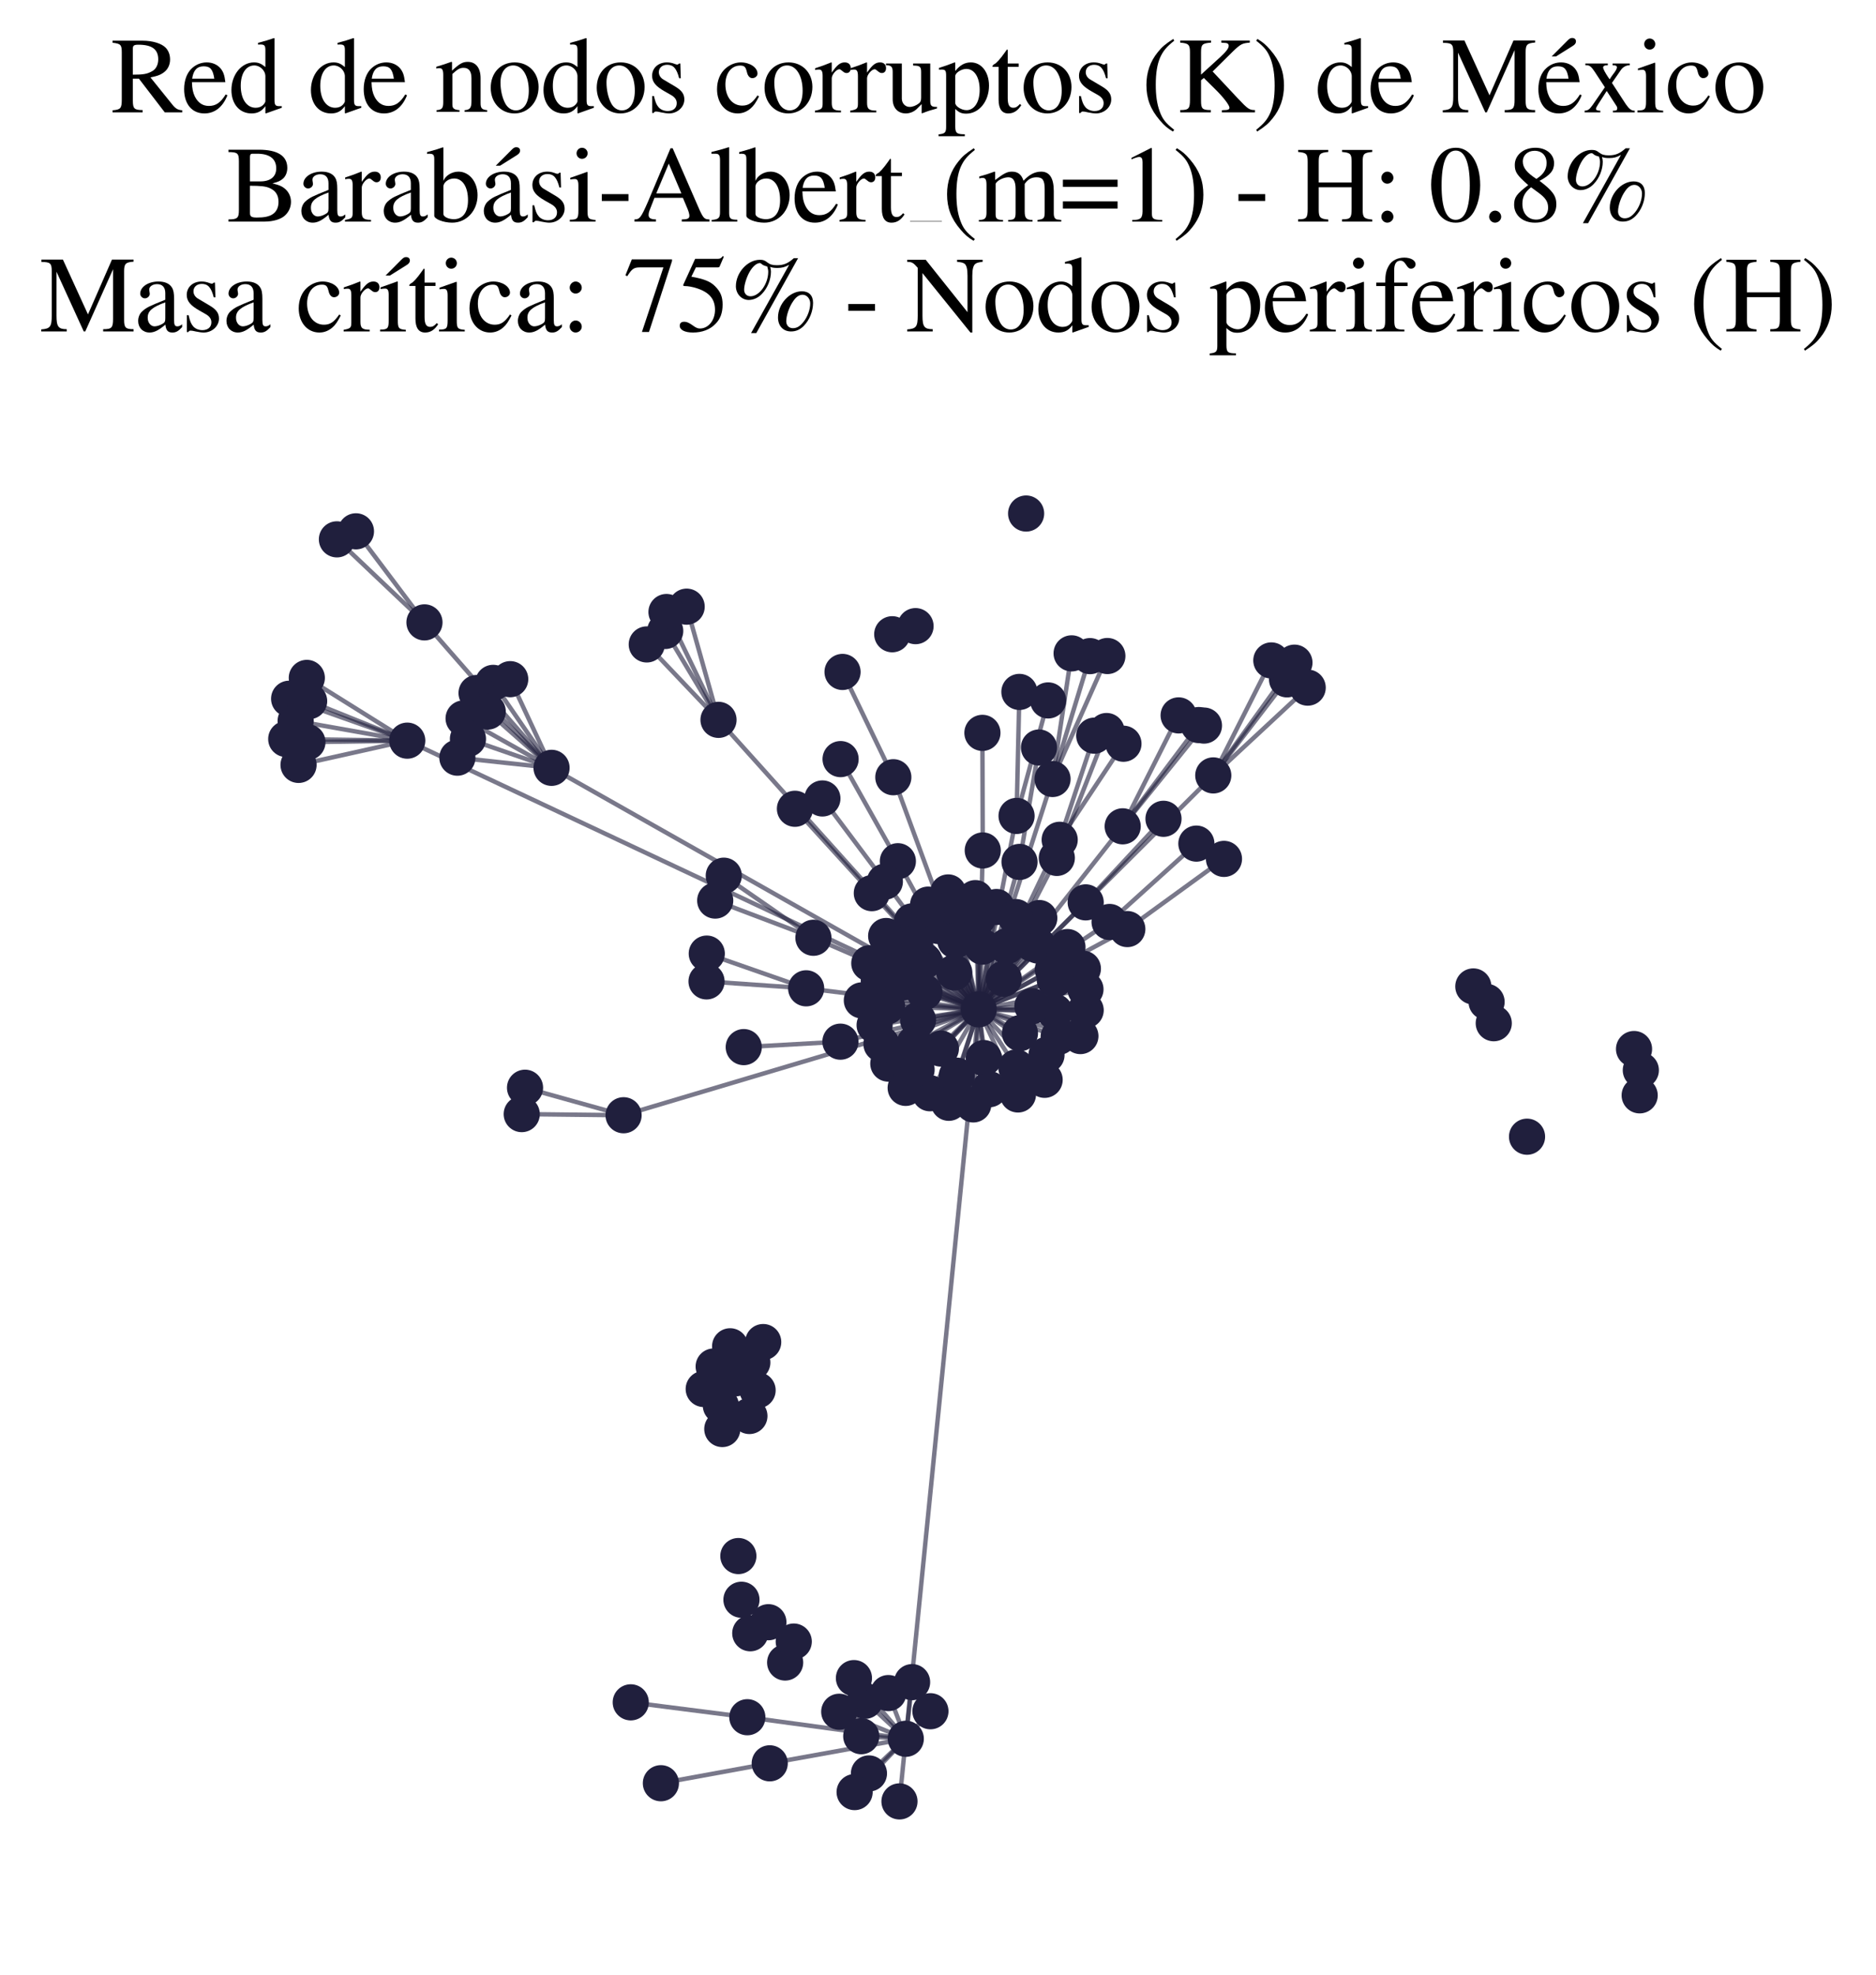 <?xml version="1.0" encoding="utf-8" standalone="no"?>
<!DOCTYPE svg PUBLIC "-//W3C//DTD SVG 1.1//EN"
  "http://www.w3.org/Graphics/SVG/1.1/DTD/svg11.dtd">
<svg xmlns:xlink="http://www.w3.org/1999/xlink" width="169.253pt" height="178.093pt" viewBox="0 0 169.253 178.093" xmlns="http://www.w3.org/2000/svg" version="1.1">
 <defs>
  <style type="text/css">*{stroke-linejoin: round; stroke-linecap: butt}</style>
 </defs>
 <g id="figure_1">
  <g id="patch_1">
   <path d="M 0 178.093 
L 169.253 178.093 
L 169.253 -0 
L 0 -0 
z
" style="fill: #ffffff"/>
  </g>
  <g id="axes_1">
   <g id="LineCollection_1">
    <path d="M 88.296 91.03 
L 81.72 156.817 
" clip-path="url(#pbc836c6345)" style="fill: none; stroke: #201f3d; stroke-opacity: 0.6; stroke-width: 0.4"/>
    <path d="M 88.296 91.03 
L 64.824 64.923 
" clip-path="url(#pbc836c6345)" style="fill: none; stroke: #201f3d; stroke-opacity: 0.6; stroke-width: 0.4"/>
    <path d="M 88.296 91.03 
L 80.803 86.14 
" clip-path="url(#pbc836c6345)" style="fill: none; stroke: #201f3d; stroke-opacity: 0.6; stroke-width: 0.4"/>
    <path d="M 88.296 91.03 
L 82.275 83.101 
" clip-path="url(#pbc836c6345)" style="fill: none; stroke: #201f3d; stroke-opacity: 0.6; stroke-width: 0.4"/>
    <path d="M 88.296 91.03 
L 36.743 66.799 
" clip-path="url(#pbc836c6345)" style="fill: none; stroke: #201f3d; stroke-opacity: 0.6; stroke-width: 0.4"/>
    <path d="M 88.296 91.03 
L 109.462 69.933 
" clip-path="url(#pbc836c6345)" style="fill: none; stroke: #201f3d; stroke-opacity: 0.6; stroke-width: 0.4"/>
    <path d="M 88.296 91.03 
L 56.259 100.582 
" clip-path="url(#pbc836c6345)" style="fill: none; stroke: #201f3d; stroke-opacity: 0.6; stroke-width: 0.4"/>
    <path d="M 88.296 91.03 
L 81.006 77.673 
" clip-path="url(#pbc836c6345)" style="fill: none; stroke: #201f3d; stroke-opacity: 0.6; stroke-width: 0.4"/>
    <path d="M 88.296 91.03 
L 49.761 69.249 
" clip-path="url(#pbc836c6345)" style="fill: none; stroke: #201f3d; stroke-opacity: 0.6; stroke-width: 0.4"/>
    <path d="M 88.296 91.03 
L 85.602 99.459 
" clip-path="url(#pbc836c6345)" style="fill: none; stroke: #201f3d; stroke-opacity: 0.6; stroke-width: 0.4"/>
    <path d="M 88.296 91.03 
L 88.627 85.378 
" clip-path="url(#pbc836c6345)" style="fill: none; stroke: #201f3d; stroke-opacity: 0.6; stroke-width: 0.4"/>
    <path d="M 88.296 91.03 
L 91.841 98.708 
" clip-path="url(#pbc836c6345)" style="fill: none; stroke: #201f3d; stroke-opacity: 0.6; stroke-width: 0.4"/>
    <path d="M 88.296 91.03 
L 72.73 89.135 
" clip-path="url(#pbc836c6345)" style="fill: none; stroke: #201f3d; stroke-opacity: 0.6; stroke-width: 0.4"/>
    <path d="M 88.296 91.03 
L 97.698 87.364 
" clip-path="url(#pbc836c6345)" style="fill: none; stroke: #201f3d; stroke-opacity: 0.6; stroke-width: 0.4"/>
    <path d="M 88.296 91.03 
L 94.96 70.257 
" clip-path="url(#pbc836c6345)" style="fill: none; stroke: #201f3d; stroke-opacity: 0.6; stroke-width: 0.4"/>
    <path d="M 88.296 91.03 
L 88.758 95.428 
" clip-path="url(#pbc836c6345)" style="fill: none; stroke: #201f3d; stroke-opacity: 0.6; stroke-width: 0.4"/>
    <path d="M 88.296 91.03 
L 101.707 83.792 
" clip-path="url(#pbc836c6345)" style="fill: none; stroke: #201f3d; stroke-opacity: 0.6; stroke-width: 0.4"/>
    <path d="M 88.296 91.03 
L 91.982 77.735 
" clip-path="url(#pbc836c6345)" style="fill: none; stroke: #201f3d; stroke-opacity: 0.6; stroke-width: 0.4"/>
    <path d="M 88.296 91.03 
L 88.665 76.703 
" clip-path="url(#pbc836c6345)" style="fill: none; stroke: #201f3d; stroke-opacity: 0.6; stroke-width: 0.4"/>
    <path d="M 88.296 91.03 
L 82.507 94.113 
" clip-path="url(#pbc836c6345)" style="fill: none; stroke: #201f3d; stroke-opacity: 0.6; stroke-width: 0.4"/>
    <path d="M 88.296 91.03 
L 91.714 73.587 
" clip-path="url(#pbc836c6345)" style="fill: none; stroke: #201f3d; stroke-opacity: 0.6; stroke-width: 0.4"/>
    <path d="M 88.296 91.03 
L 101.289 74.525 
" clip-path="url(#pbc836c6345)" style="fill: none; stroke: #201f3d; stroke-opacity: 0.6; stroke-width: 0.4"/>
    <path d="M 88.296 91.03 
L 95.166 91.26 
" clip-path="url(#pbc836c6345)" style="fill: none; stroke: #201f3d; stroke-opacity: 0.6; stroke-width: 0.4"/>
    <path d="M 88.296 91.03 
L 95.605 75.74 
" clip-path="url(#pbc836c6345)" style="fill: none; stroke: #201f3d; stroke-opacity: 0.6; stroke-width: 0.4"/>
    <path d="M 88.296 91.03 
L 78.656 80.552 
" clip-path="url(#pbc836c6345)" style="fill: none; stroke: #201f3d; stroke-opacity: 0.6; stroke-width: 0.4"/>
    <path d="M 88.296 91.03 
L 97.951 81.383 
" clip-path="url(#pbc836c6345)" style="fill: none; stroke: #201f3d; stroke-opacity: 0.6; stroke-width: 0.4"/>
    <path d="M 88.296 91.03 
L 94.987 87.451 
" clip-path="url(#pbc836c6345)" style="fill: none; stroke: #201f3d; stroke-opacity: 0.6; stroke-width: 0.4"/>
    <path d="M 88.296 91.03 
L 93.163 85.126 
" clip-path="url(#pbc836c6345)" style="fill: none; stroke: #201f3d; stroke-opacity: 0.6; stroke-width: 0.4"/>
    <path d="M 88.296 91.03 
L 84.887 94.569 
" clip-path="url(#pbc836c6345)" style="fill: none; stroke: #201f3d; stroke-opacity: 0.6; stroke-width: 0.4"/>
    <path d="M 88.296 91.03 
L 80.596 70.097 
" clip-path="url(#pbc836c6345)" style="fill: none; stroke: #201f3d; stroke-opacity: 0.6; stroke-width: 0.4"/>
    <path d="M 88.296 91.03 
L 97.473 93.441 
" clip-path="url(#pbc836c6345)" style="fill: none; stroke: #201f3d; stroke-opacity: 0.6; stroke-width: 0.4"/>
    <path d="M 88.296 91.03 
L 95.346 77.374 
" clip-path="url(#pbc836c6345)" style="fill: none; stroke: #201f3d; stroke-opacity: 0.6; stroke-width: 0.4"/>
    <path d="M 88.296 91.03 
L 81.71 98.114 
" clip-path="url(#pbc836c6345)" style="fill: none; stroke: #201f3d; stroke-opacity: 0.6; stroke-width: 0.4"/>
    <path d="M 88.296 91.03 
L 92.021 93.18 
" clip-path="url(#pbc836c6345)" style="fill: none; stroke: #201f3d; stroke-opacity: 0.6; stroke-width: 0.4"/>
    <path d="M 88.296 91.03 
L 94.415 95.146 
" clip-path="url(#pbc836c6345)" style="fill: none; stroke: #201f3d; stroke-opacity: 0.6; stroke-width: 0.4"/>
    <path d="M 88.296 91.03 
L 75.823 93.947 
" clip-path="url(#pbc836c6345)" style="fill: none; stroke: #201f3d; stroke-opacity: 0.6; stroke-width: 0.4"/>
    <path d="M 88.296 91.03 
L 79.528 94.164 
" clip-path="url(#pbc836c6345)" style="fill: none; stroke: #201f3d; stroke-opacity: 0.6; stroke-width: 0.4"/>
    <path d="M 88.296 91.03 
L 77.756 90.223 
" clip-path="url(#pbc836c6345)" style="fill: none; stroke: #201f3d; stroke-opacity: 0.6; stroke-width: 0.4"/>
    <path d="M 88.296 91.03 
L 79.831 79.517 
" clip-path="url(#pbc836c6345)" style="fill: none; stroke: #201f3d; stroke-opacity: 0.6; stroke-width: 0.4"/>
    <path d="M 88.296 91.03 
L 78.427 86.877 
" clip-path="url(#pbc836c6345)" style="fill: none; stroke: #201f3d; stroke-opacity: 0.6; stroke-width: 0.4"/>
    <path d="M 88.296 91.03 
L 89.265 98.234 
" clip-path="url(#pbc836c6345)" style="fill: none; stroke: #201f3d; stroke-opacity: 0.6; stroke-width: 0.4"/>
    <path d="M 88.296 91.03 
L 81.394 88.617 
" clip-path="url(#pbc836c6345)" style="fill: none; stroke: #201f3d; stroke-opacity: 0.6; stroke-width: 0.4"/>
    <path d="M 88.296 91.03 
L 82.826 91.983 
" clip-path="url(#pbc836c6345)" style="fill: none; stroke: #201f3d; stroke-opacity: 0.6; stroke-width: 0.4"/>
    <path d="M 88.296 91.03 
L 82.556 84.985 
" clip-path="url(#pbc836c6345)" style="fill: none; stroke: #201f3d; stroke-opacity: 0.6; stroke-width: 0.4"/>
    <path d="M 88.296 91.03 
L 73.387 84.575 
" clip-path="url(#pbc836c6345)" style="fill: none; stroke: #201f3d; stroke-opacity: 0.6; stroke-width: 0.4"/>
    <path d="M 88.296 91.03 
L 80.144 95.926 
" clip-path="url(#pbc836c6345)" style="fill: none; stroke: #201f3d; stroke-opacity: 0.6; stroke-width: 0.4"/>
    <path d="M 88.296 91.03 
L 100.106 83.151 
" clip-path="url(#pbc836c6345)" style="fill: none; stroke: #201f3d; stroke-opacity: 0.6; stroke-width: 0.4"/>
    <path d="M 88.296 91.03 
L 93.14 90.746 
" clip-path="url(#pbc836c6345)" style="fill: none; stroke: #201f3d; stroke-opacity: 0.6; stroke-width: 0.4"/>
    <path d="M 88.296 91.03 
L 88.209 82.821 
" clip-path="url(#pbc836c6345)" style="fill: none; stroke: #201f3d; stroke-opacity: 0.6; stroke-width: 0.4"/>
    <path d="M 88.296 91.03 
L 93.764 82.797 
" clip-path="url(#pbc836c6345)" style="fill: none; stroke: #201f3d; stroke-opacity: 0.6; stroke-width: 0.4"/>
    <path d="M 88.296 91.03 
L 78.909 92.457 
" clip-path="url(#pbc836c6345)" style="fill: none; stroke: #201f3d; stroke-opacity: 0.6; stroke-width: 0.4"/>
    <path d="M 88.296 91.03 
L 96.307 85.413 
" clip-path="url(#pbc836c6345)" style="fill: none; stroke: #201f3d; stroke-opacity: 0.6; stroke-width: 0.4"/>
    <path d="M 88.296 91.03 
L 83.402 89.473 
" clip-path="url(#pbc836c6345)" style="fill: none; stroke: #201f3d; stroke-opacity: 0.6; stroke-width: 0.4"/>
    <path d="M 88.296 91.03 
L 85.545 80.487 
" clip-path="url(#pbc836c6345)" style="fill: none; stroke: #201f3d; stroke-opacity: 0.6; stroke-width: 0.4"/>
    <path d="M 88.296 91.03 
L 89.903 81.8 
" clip-path="url(#pbc836c6345)" style="fill: none; stroke: #201f3d; stroke-opacity: 0.6; stroke-width: 0.4"/>
    <path d="M 88.296 91.03 
L 84.665 83.518 
" clip-path="url(#pbc836c6345)" style="fill: none; stroke: #201f3d; stroke-opacity: 0.6; stroke-width: 0.4"/>
    <path d="M 88.296 91.03 
L 86.186 84.826 
" clip-path="url(#pbc836c6345)" style="fill: none; stroke: #201f3d; stroke-opacity: 0.6; stroke-width: 0.4"/>
    <path d="M 88.296 91.03 
L 95.511 93.507 
" clip-path="url(#pbc836c6345)" style="fill: none; stroke: #201f3d; stroke-opacity: 0.6; stroke-width: 0.4"/>
    <path d="M 88.296 91.03 
L 93.656 85.282 
" clip-path="url(#pbc836c6345)" style="fill: none; stroke: #201f3d; stroke-opacity: 0.6; stroke-width: 0.4"/>
    <path d="M 88.296 91.03 
L 87.996 81.001 
" clip-path="url(#pbc836c6345)" style="fill: none; stroke: #201f3d; stroke-opacity: 0.6; stroke-width: 0.4"/>
    <path d="M 88.296 91.03 
L 97.931 89.226 
" clip-path="url(#pbc836c6345)" style="fill: none; stroke: #201f3d; stroke-opacity: 0.6; stroke-width: 0.4"/>
    <path d="M 88.296 91.03 
L 83.902 98.598 
" clip-path="url(#pbc836c6345)" style="fill: none; stroke: #201f3d; stroke-opacity: 0.6; stroke-width: 0.4"/>
    <path d="M 88.296 91.03 
L 86.325 97.012 
" clip-path="url(#pbc836c6345)" style="fill: none; stroke: #201f3d; stroke-opacity: 0.6; stroke-width: 0.4"/>
    <path d="M 88.296 91.03 
L 91.653 82.709 
" clip-path="url(#pbc836c6345)" style="fill: none; stroke: #201f3d; stroke-opacity: 0.6; stroke-width: 0.4"/>
    <path d="M 88.296 91.03 
L 79.286 88.455 
" clip-path="url(#pbc836c6345)" style="fill: none; stroke: #201f3d; stroke-opacity: 0.6; stroke-width: 0.4"/>
    <path d="M 88.296 91.03 
L 94.246 97.387 
" clip-path="url(#pbc836c6345)" style="fill: none; stroke: #201f3d; stroke-opacity: 0.6; stroke-width: 0.4"/>
    <path d="M 88.296 91.03 
L 79.95 84.416 
" clip-path="url(#pbc836c6345)" style="fill: none; stroke: #201f3d; stroke-opacity: 0.6; stroke-width: 0.4"/>
    <path d="M 88.296 91.03 
L 95.161 88.35 
" clip-path="url(#pbc836c6345)" style="fill: none; stroke: #201f3d; stroke-opacity: 0.6; stroke-width: 0.4"/>
    <path d="M 88.296 91.03 
L 83.735 81.588 
" clip-path="url(#pbc836c6345)" style="fill: none; stroke: #201f3d; stroke-opacity: 0.6; stroke-width: 0.4"/>
    <path d="M 88.296 91.03 
L 90.565 88.271 
" clip-path="url(#pbc836c6345)" style="fill: none; stroke: #201f3d; stroke-opacity: 0.6; stroke-width: 0.4"/>
    <path d="M 88.296 91.03 
L 86.096 87.71 
" clip-path="url(#pbc836c6345)" style="fill: none; stroke: #201f3d; stroke-opacity: 0.6; stroke-width: 0.4"/>
    <path d="M 88.296 91.03 
L 83.401 86.678 
" clip-path="url(#pbc836c6345)" style="fill: none; stroke: #201f3d; stroke-opacity: 0.6; stroke-width: 0.4"/>
    <path d="M 88.296 91.03 
L 91.69 96.265 
" clip-path="url(#pbc836c6345)" style="fill: none; stroke: #201f3d; stroke-opacity: 0.6; stroke-width: 0.4"/>
    <path d="M 88.296 91.03 
L 86.127 81.859 
" clip-path="url(#pbc836c6345)" style="fill: none; stroke: #201f3d; stroke-opacity: 0.6; stroke-width: 0.4"/>
    <path d="M 88.296 91.03 
L 97.949 91.111 
" clip-path="url(#pbc836c6345)" style="fill: none; stroke: #201f3d; stroke-opacity: 0.6; stroke-width: 0.4"/>
    <path d="M 88.296 91.03 
L 90.835 85.339 
" clip-path="url(#pbc836c6345)" style="fill: none; stroke: #201f3d; stroke-opacity: 0.6; stroke-width: 0.4"/>
    <path d="M 88.296 91.03 
L 82.695 96.471 
" clip-path="url(#pbc836c6345)" style="fill: none; stroke: #201f3d; stroke-opacity: 0.6; stroke-width: 0.4"/>
    <path d="M 88.296 91.03 
L 80.036 90.771 
" clip-path="url(#pbc836c6345)" style="fill: none; stroke: #201f3d; stroke-opacity: 0.6; stroke-width: 0.4"/>
    <path d="M 88.296 91.03 
L 87.811 99.605 
" clip-path="url(#pbc836c6345)" style="fill: none; stroke: #201f3d; stroke-opacity: 0.6; stroke-width: 0.4"/>
    <path d="M 81.72 156.817 
L 77.702 156.585 
" clip-path="url(#pbc836c6345)" style="fill: none; stroke: #201f3d; stroke-opacity: 0.6; stroke-width: 0.4"/>
    <path d="M 81.72 156.817 
L 77.042 151.346 
" clip-path="url(#pbc836c6345)" style="fill: none; stroke: #201f3d; stroke-opacity: 0.6; stroke-width: 0.4"/>
    <path d="M 81.72 156.817 
L 83.943 154.334 
" clip-path="url(#pbc836c6345)" style="fill: none; stroke: #201f3d; stroke-opacity: 0.6; stroke-width: 0.4"/>
    <path d="M 81.72 156.817 
L 81.151 162.466 
" clip-path="url(#pbc836c6345)" style="fill: none; stroke: #201f3d; stroke-opacity: 0.6; stroke-width: 0.4"/>
    <path d="M 81.72 156.817 
L 69.445 159.031 
" clip-path="url(#pbc836c6345)" style="fill: none; stroke: #201f3d; stroke-opacity: 0.6; stroke-width: 0.4"/>
    <path d="M 81.72 156.817 
L 78.035 153.396 
" clip-path="url(#pbc836c6345)" style="fill: none; stroke: #201f3d; stroke-opacity: 0.6; stroke-width: 0.4"/>
    <path d="M 81.72 156.817 
L 67.424 154.874 
" clip-path="url(#pbc836c6345)" style="fill: none; stroke: #201f3d; stroke-opacity: 0.6; stroke-width: 0.4"/>
    <path d="M 81.72 156.817 
L 82.29 151.709 
" clip-path="url(#pbc836c6345)" style="fill: none; stroke: #201f3d; stroke-opacity: 0.6; stroke-width: 0.4"/>
    <path d="M 81.72 156.817 
L 80.149 152.696 
" clip-path="url(#pbc836c6345)" style="fill: none; stroke: #201f3d; stroke-opacity: 0.6; stroke-width: 0.4"/>
    <path d="M 81.72 156.817 
L 78.396 159.945 
" clip-path="url(#pbc836c6345)" style="fill: none; stroke: #201f3d; stroke-opacity: 0.6; stroke-width: 0.4"/>
    <path d="M 81.72 156.817 
L 75.716 154.38 
" clip-path="url(#pbc836c6345)" style="fill: none; stroke: #201f3d; stroke-opacity: 0.6; stroke-width: 0.4"/>
    <path d="M 81.72 156.817 
L 77.104 161.625 
" clip-path="url(#pbc836c6345)" style="fill: none; stroke: #201f3d; stroke-opacity: 0.6; stroke-width: 0.4"/>
    <path d="M 64.824 64.923 
L 60.131 55.197 
" clip-path="url(#pbc836c6345)" style="fill: none; stroke: #201f3d; stroke-opacity: 0.6; stroke-width: 0.4"/>
    <path d="M 64.824 64.923 
L 61.951 54.714 
" clip-path="url(#pbc836c6345)" style="fill: none; stroke: #201f3d; stroke-opacity: 0.6; stroke-width: 0.4"/>
    <path d="M 64.824 64.923 
L 58.351 58.12 
" clip-path="url(#pbc836c6345)" style="fill: none; stroke: #201f3d; stroke-opacity: 0.6; stroke-width: 0.4"/>
    <path d="M 64.824 64.923 
L 60.016 56.906 
" clip-path="url(#pbc836c6345)" style="fill: none; stroke: #201f3d; stroke-opacity: 0.6; stroke-width: 0.4"/>
    <path d="M 36.743 66.799 
L 26.674 65.013 
" clip-path="url(#pbc836c6345)" style="fill: none; stroke: #201f3d; stroke-opacity: 0.6; stroke-width: 0.4"/>
    <path d="M 36.743 66.799 
L 25.825 66.651 
" clip-path="url(#pbc836c6345)" style="fill: none; stroke: #201f3d; stroke-opacity: 0.6; stroke-width: 0.4"/>
    <path d="M 36.743 66.799 
L 26.935 68.985 
" clip-path="url(#pbc836c6345)" style="fill: none; stroke: #201f3d; stroke-opacity: 0.6; stroke-width: 0.4"/>
    <path d="M 36.743 66.799 
L 27.736 66.934 
" clip-path="url(#pbc836c6345)" style="fill: none; stroke: #201f3d; stroke-opacity: 0.6; stroke-width: 0.4"/>
    <path d="M 36.743 66.799 
L 26.086 63.019 
" clip-path="url(#pbc836c6345)" style="fill: none; stroke: #201f3d; stroke-opacity: 0.6; stroke-width: 0.4"/>
    <path d="M 36.743 66.799 
L 27.89 63.235 
" clip-path="url(#pbc836c6345)" style="fill: none; stroke: #201f3d; stroke-opacity: 0.6; stroke-width: 0.4"/>
    <path d="M 36.743 66.799 
L 27.681 61.139 
" clip-path="url(#pbc836c6345)" style="fill: none; stroke: #201f3d; stroke-opacity: 0.6; stroke-width: 0.4"/>
    <path d="M 109.462 69.933 
L 117.98 62.017 
" clip-path="url(#pbc836c6345)" style="fill: none; stroke: #201f3d; stroke-opacity: 0.6; stroke-width: 0.4"/>
    <path d="M 109.462 69.933 
L 114.699 59.564 
" clip-path="url(#pbc836c6345)" style="fill: none; stroke: #201f3d; stroke-opacity: 0.6; stroke-width: 0.4"/>
    <path d="M 109.462 69.933 
L 116.116 61.27 
" clip-path="url(#pbc836c6345)" style="fill: none; stroke: #201f3d; stroke-opacity: 0.6; stroke-width: 0.4"/>
    <path d="M 109.462 69.933 
L 116.785 59.765 
" clip-path="url(#pbc836c6345)" style="fill: none; stroke: #201f3d; stroke-opacity: 0.6; stroke-width: 0.4"/>
    <path d="M 56.259 100.582 
L 47.369 98.101 
" clip-path="url(#pbc836c6345)" style="fill: none; stroke: #201f3d; stroke-opacity: 0.6; stroke-width: 0.4"/>
    <path d="M 56.259 100.582 
L 47.071 100.479 
" clip-path="url(#pbc836c6345)" style="fill: none; stroke: #201f3d; stroke-opacity: 0.6; stroke-width: 0.4"/>
    <path d="M 104.971 73.846 
L 97.951 81.383 
" clip-path="url(#pbc836c6345)" style="fill: none; stroke: #201f3d; stroke-opacity: 0.6; stroke-width: 0.4"/>
    <path d="M 59.626 160.826 
L 69.445 159.031 
" clip-path="url(#pbc836c6345)" style="fill: none; stroke: #201f3d; stroke-opacity: 0.6; stroke-width: 0.4"/>
    <path d="M 81.006 77.673 
L 75.838 68.463 
" clip-path="url(#pbc836c6345)" style="fill: none; stroke: #201f3d; stroke-opacity: 0.6; stroke-width: 0.4"/>
    <path d="M 49.761 69.249 
L 46.032 61.254 
" clip-path="url(#pbc836c6345)" style="fill: none; stroke: #201f3d; stroke-opacity: 0.6; stroke-width: 0.4"/>
    <path d="M 49.761 69.249 
L 44.495 61.588 
" clip-path="url(#pbc836c6345)" style="fill: none; stroke: #201f3d; stroke-opacity: 0.6; stroke-width: 0.4"/>
    <path d="M 49.761 69.249 
L 38.295 56.132 
" clip-path="url(#pbc836c6345)" style="fill: none; stroke: #201f3d; stroke-opacity: 0.6; stroke-width: 0.4"/>
    <path d="M 49.761 69.249 
L 44.003 64.175 
" clip-path="url(#pbc836c6345)" style="fill: none; stroke: #201f3d; stroke-opacity: 0.6; stroke-width: 0.4"/>
    <path d="M 49.761 69.249 
L 41.265 68.333 
" clip-path="url(#pbc836c6345)" style="fill: none; stroke: #201f3d; stroke-opacity: 0.6; stroke-width: 0.4"/>
    <path d="M 49.761 69.249 
L 42.219 66.64 
" clip-path="url(#pbc836c6345)" style="fill: none; stroke: #201f3d; stroke-opacity: 0.6; stroke-width: 0.4"/>
    <path d="M 49.761 69.249 
L 42.995 62.504 
" clip-path="url(#pbc836c6345)" style="fill: none; stroke: #201f3d; stroke-opacity: 0.6; stroke-width: 0.4"/>
    <path d="M 49.761 69.249 
L 41.827 64.794 
" clip-path="url(#pbc836c6345)" style="fill: none; stroke: #201f3d; stroke-opacity: 0.6; stroke-width: 0.4"/>
    <path d="M 72.73 89.135 
L 63.744 88.511 
" clip-path="url(#pbc836c6345)" style="fill: none; stroke: #201f3d; stroke-opacity: 0.6; stroke-width: 0.4"/>
    <path d="M 72.73 89.135 
L 63.765 86.004 
" clip-path="url(#pbc836c6345)" style="fill: none; stroke: #201f3d; stroke-opacity: 0.6; stroke-width: 0.4"/>
    <path d="M 108.149 65.392 
L 101.289 74.525 
" clip-path="url(#pbc836c6345)" style="fill: none; stroke: #201f3d; stroke-opacity: 0.6; stroke-width: 0.4"/>
    <path d="M 67.424 154.874 
L 56.907 153.531 
" clip-path="url(#pbc836c6345)" style="fill: none; stroke: #201f3d; stroke-opacity: 0.6; stroke-width: 0.4"/>
    <path d="M 94.96 70.257 
L 98.341 59.174 
" clip-path="url(#pbc836c6345)" style="fill: none; stroke: #201f3d; stroke-opacity: 0.6; stroke-width: 0.4"/>
    <path d="M 94.96 70.257 
L 99.907 59.165 
" clip-path="url(#pbc836c6345)" style="fill: none; stroke: #201f3d; stroke-opacity: 0.6; stroke-width: 0.4"/>
    <path d="M 94.96 70.257 
L 96.681 58.926 
" clip-path="url(#pbc836c6345)" style="fill: none; stroke: #201f3d; stroke-opacity: 0.6; stroke-width: 0.4"/>
    <path d="M 106.336 64.521 
L 101.289 74.525 
" clip-path="url(#pbc836c6345)" style="fill: none; stroke: #201f3d; stroke-opacity: 0.6; stroke-width: 0.4"/>
    <path d="M 101.707 83.792 
L 110.427 77.462 
" clip-path="url(#pbc836c6345)" style="fill: none; stroke: #201f3d; stroke-opacity: 0.6; stroke-width: 0.4"/>
    <path d="M 91.982 77.735 
L 93.737 67.418 
" clip-path="url(#pbc836c6345)" style="fill: none; stroke: #201f3d; stroke-opacity: 0.6; stroke-width: 0.4"/>
    <path d="M 88.665 76.703 
L 88.634 66.096 
" clip-path="url(#pbc836c6345)" style="fill: none; stroke: #201f3d; stroke-opacity: 0.6; stroke-width: 0.4"/>
    <path d="M 107.937 76.084 
L 100.106 83.151 
" clip-path="url(#pbc836c6345)" style="fill: none; stroke: #201f3d; stroke-opacity: 0.6; stroke-width: 0.4"/>
    <path d="M 99.833 65.931 
L 95.346 77.374 
" clip-path="url(#pbc836c6345)" style="fill: none; stroke: #201f3d; stroke-opacity: 0.6; stroke-width: 0.4"/>
    <path d="M 65.299 78.977 
L 73.387 84.575 
" clip-path="url(#pbc836c6345)" style="fill: none; stroke: #201f3d; stroke-opacity: 0.6; stroke-width: 0.4"/>
    <path d="M 91.714 73.587 
L 94.564 63.17 
" clip-path="url(#pbc836c6345)" style="fill: none; stroke: #201f3d; stroke-opacity: 0.6; stroke-width: 0.4"/>
    <path d="M 91.714 73.587 
L 91.97 62.403 
" clip-path="url(#pbc836c6345)" style="fill: none; stroke: #201f3d; stroke-opacity: 0.6; stroke-width: 0.4"/>
    <path d="M 101.289 74.525 
L 108.621 65.439 
" clip-path="url(#pbc836c6345)" style="fill: none; stroke: #201f3d; stroke-opacity: 0.6; stroke-width: 0.4"/>
    <path d="M 95.605 75.74 
L 101.358 67.076 
" clip-path="url(#pbc836c6345)" style="fill: none; stroke: #201f3d; stroke-opacity: 0.6; stroke-width: 0.4"/>
    <path d="M 95.605 75.74 
L 98.722 66.349 
" clip-path="url(#pbc836c6345)" style="fill: none; stroke: #201f3d; stroke-opacity: 0.6; stroke-width: 0.4"/>
    <path d="M 78.656 80.552 
L 71.72 72.942 
" clip-path="url(#pbc836c6345)" style="fill: none; stroke: #201f3d; stroke-opacity: 0.6; stroke-width: 0.4"/>
    <path d="M 74.197 72.012 
L 79.831 79.517 
" clip-path="url(#pbc836c6345)" style="fill: none; stroke: #201f3d; stroke-opacity: 0.6; stroke-width: 0.4"/>
    <path d="M 80.596 70.097 
L 76.014 60.602 
" clip-path="url(#pbc836c6345)" style="fill: none; stroke: #201f3d; stroke-opacity: 0.6; stroke-width: 0.4"/>
    <path d="M 38.295 56.132 
L 30.397 48.643 
" clip-path="url(#pbc836c6345)" style="fill: none; stroke: #201f3d; stroke-opacity: 0.6; stroke-width: 0.4"/>
    <path d="M 38.295 56.132 
L 32.114 47.92 
" clip-path="url(#pbc836c6345)" style="fill: none; stroke: #201f3d; stroke-opacity: 0.6; stroke-width: 0.4"/>
    <path d="M 75.823 93.947 
L 67.101 94.437 
" clip-path="url(#pbc836c6345)" style="fill: none; stroke: #201f3d; stroke-opacity: 0.6; stroke-width: 0.4"/>
    <path d="M 73.387 84.575 
L 64.526 81.221 
" clip-path="url(#pbc836c6345)" style="fill: none; stroke: #201f3d; stroke-opacity: 0.6; stroke-width: 0.4"/>
   </g>
   <g id="PathCollection_1">
    <defs>
     <path id="m4fb842c7bd" d="M 0 1.581 
C 0.419 1.581 0.822 1.415 1.118 1.118 
C 1.415 0.822 1.581 0.419 1.581 0 
C 1.581 -0.419 1.415 -0.822 1.118 -1.118 
C 0.822 -1.415 0.419 -1.581 0 -1.581 
C -0.419 -1.581 -0.822 -1.415 -1.118 -1.118 
C -1.415 -0.822 -1.581 -0.419 -1.581 0 
C -1.581 0.419 -1.415 0.822 -1.118 1.118 
C -0.822 1.415 -0.419 1.581 0 1.581 
z
" style="stroke: #201f3d; stroke-width: 0.1"/>
    </defs>
    <g clip-path="url(#pbc836c6345)">
     <use xlink:href="#m4fb842c7bd" x="90.835" y="85.339" style="fill: #201f3d; stroke: #201f3d; stroke-width: 0.1"/>
     <use xlink:href="#m4fb842c7bd" x="32.114" y="47.92" style="fill: #201f3d; stroke: #201f3d; stroke-width: 0.1"/>
     <use xlink:href="#m4fb842c7bd" x="98.341" y="59.174" style="fill: #201f3d; stroke: #201f3d; stroke-width: 0.1"/>
     <use xlink:href="#m4fb842c7bd" x="93.656" y="85.282" style="fill: #201f3d; stroke: #201f3d; stroke-width: 0.1"/>
     <use xlink:href="#m4fb842c7bd" x="67.424" y="154.874" style="fill: #201f3d; stroke: #201f3d; stroke-width: 0.1"/>
     <use xlink:href="#m4fb842c7bd" x="97.951" y="81.383" style="fill: #201f3d; stroke: #201f3d; stroke-width: 0.1"/>
     <use xlink:href="#m4fb842c7bd" x="94.987" y="87.451" style="fill: #201f3d; stroke: #201f3d; stroke-width: 0.1"/>
     <use xlink:href="#m4fb842c7bd" x="83.401" y="86.678" style="fill: #201f3d; stroke: #201f3d; stroke-width: 0.1"/>
     <use xlink:href="#m4fb842c7bd" x="80.144" y="95.926" style="fill: #201f3d; stroke: #201f3d; stroke-width: 0.1"/>
     <use xlink:href="#m4fb842c7bd" x="85.545" y="80.487" style="fill: #201f3d; stroke: #201f3d; stroke-width: 0.1"/>
     <use xlink:href="#m4fb842c7bd" x="78.035" y="153.396" style="fill: #201f3d; stroke: #201f3d; stroke-width: 0.1"/>
     <use xlink:href="#m4fb842c7bd" x="80.498" y="57.202" style="fill: #201f3d; stroke: #201f3d; stroke-width: 0.1"/>
     <use xlink:href="#m4fb842c7bd" x="84.665" y="83.518" style="fill: #201f3d; stroke: #201f3d; stroke-width: 0.1"/>
     <use xlink:href="#m4fb842c7bd" x="77.702" y="156.585" style="fill: #201f3d; stroke: #201f3d; stroke-width: 0.1"/>
     <use xlink:href="#m4fb842c7bd" x="27.89" y="63.235" style="fill: #201f3d; stroke: #201f3d; stroke-width: 0.1"/>
     <use xlink:href="#m4fb842c7bd" x="68.351" y="125.386" style="fill: #201f3d; stroke: #201f3d; stroke-width: 0.1"/>
     <use xlink:href="#m4fb842c7bd" x="42.995" y="62.504" style="fill: #201f3d; stroke: #201f3d; stroke-width: 0.1"/>
     <use xlink:href="#m4fb842c7bd" x="137.769" y="102.517" style="fill: #201f3d; stroke: #201f3d; stroke-width: 0.1"/>
     <use xlink:href="#m4fb842c7bd" x="59.626" y="160.826" style="fill: #201f3d; stroke: #201f3d; stroke-width: 0.1"/>
     <use xlink:href="#m4fb842c7bd" x="95.511" y="93.507" style="fill: #201f3d; stroke: #201f3d; stroke-width: 0.1"/>
     <use xlink:href="#m4fb842c7bd" x="63.49" y="125.271" style="fill: #201f3d; stroke: #201f3d; stroke-width: 0.1"/>
     <use xlink:href="#m4fb842c7bd" x="99.833" y="65.931" style="fill: #201f3d; stroke: #201f3d; stroke-width: 0.1"/>
     <use xlink:href="#m4fb842c7bd" x="132.923" y="88.966" style="fill: #201f3d; stroke: #201f3d; stroke-width: 0.1"/>
     <use xlink:href="#m4fb842c7bd" x="67.101" y="94.437" style="fill: #201f3d; stroke: #201f3d; stroke-width: 0.1"/>
     <use xlink:href="#m4fb842c7bd" x="71.72" y="72.942" style="fill: #201f3d; stroke: #201f3d; stroke-width: 0.1"/>
     <use xlink:href="#m4fb842c7bd" x="75.838" y="68.463" style="fill: #201f3d; stroke: #201f3d; stroke-width: 0.1"/>
     <use xlink:href="#m4fb842c7bd" x="56.259" y="100.582" style="fill: #201f3d; stroke: #201f3d; stroke-width: 0.1"/>
     <use xlink:href="#m4fb842c7bd" x="65.872" y="121.42" style="fill: #201f3d; stroke: #201f3d; stroke-width: 0.1"/>
     <use xlink:href="#m4fb842c7bd" x="106.336" y="64.521" style="fill: #201f3d; stroke: #201f3d; stroke-width: 0.1"/>
     <use xlink:href="#m4fb842c7bd" x="91.841" y="98.708" style="fill: #201f3d; stroke: #201f3d; stroke-width: 0.1"/>
     <use xlink:href="#m4fb842c7bd" x="97.473" y="93.441" style="fill: #201f3d; stroke: #201f3d; stroke-width: 0.1"/>
     <use xlink:href="#m4fb842c7bd" x="74.197" y="72.012" style="fill: #201f3d; stroke: #201f3d; stroke-width: 0.1"/>
     <use xlink:href="#m4fb842c7bd" x="64.526" y="81.221" style="fill: #201f3d; stroke: #201f3d; stroke-width: 0.1"/>
     <use xlink:href="#m4fb842c7bd" x="26.086" y="63.019" style="fill: #201f3d; stroke: #201f3d; stroke-width: 0.1"/>
     <use xlink:href="#m4fb842c7bd" x="82.826" y="91.983" style="fill: #201f3d; stroke: #201f3d; stroke-width: 0.1"/>
     <use xlink:href="#m4fb842c7bd" x="81.72" y="156.817" style="fill: #201f3d; stroke: #201f3d; stroke-width: 0.1"/>
     <use xlink:href="#m4fb842c7bd" x="89.265" y="98.234" style="fill: #201f3d; stroke: #201f3d; stroke-width: 0.1"/>
     <use xlink:href="#m4fb842c7bd" x="73.387" y="84.575" style="fill: #201f3d; stroke: #201f3d; stroke-width: 0.1"/>
     <use xlink:href="#m4fb842c7bd" x="87.811" y="99.605" style="fill: #201f3d; stroke: #201f3d; stroke-width: 0.1"/>
     <use xlink:href="#m4fb842c7bd" x="94.415" y="95.146" style="fill: #201f3d; stroke: #201f3d; stroke-width: 0.1"/>
     <use xlink:href="#m4fb842c7bd" x="26.674" y="65.013" style="fill: #201f3d; stroke: #201f3d; stroke-width: 0.1"/>
     <use xlink:href="#m4fb842c7bd" x="81.71" y="98.114" style="fill: #201f3d; stroke: #201f3d; stroke-width: 0.1"/>
     <use xlink:href="#m4fb842c7bd" x="67.876" y="122.879" style="fill: #201f3d; stroke: #201f3d; stroke-width: 0.1"/>
     <use xlink:href="#m4fb842c7bd" x="91.714" y="73.587" style="fill: #201f3d; stroke: #201f3d; stroke-width: 0.1"/>
     <use xlink:href="#m4fb842c7bd" x="83.943" y="154.334" style="fill: #201f3d; stroke: #201f3d; stroke-width: 0.1"/>
     <use xlink:href="#m4fb842c7bd" x="36.743" y="66.799" style="fill: #201f3d; stroke: #201f3d; stroke-width: 0.1"/>
     <use xlink:href="#m4fb842c7bd" x="116.116" y="61.27" style="fill: #201f3d; stroke: #201f3d; stroke-width: 0.1"/>
     <use xlink:href="#m4fb842c7bd" x="95.346" y="77.374" style="fill: #201f3d; stroke: #201f3d; stroke-width: 0.1"/>
     <use xlink:href="#m4fb842c7bd" x="82.29" y="151.709" style="fill: #201f3d; stroke: #201f3d; stroke-width: 0.1"/>
     <use xlink:href="#m4fb842c7bd" x="60.016" y="56.906" style="fill: #201f3d; stroke: #201f3d; stroke-width: 0.1"/>
     <use xlink:href="#m4fb842c7bd" x="38.295" y="56.132" style="fill: #201f3d; stroke: #201f3d; stroke-width: 0.1"/>
     <use xlink:href="#m4fb842c7bd" x="69.445" y="159.031" style="fill: #201f3d; stroke: #201f3d; stroke-width: 0.1"/>
     <use xlink:href="#m4fb842c7bd" x="82.6" y="56.47" style="fill: #201f3d; stroke: #201f3d; stroke-width: 0.1"/>
     <use xlink:href="#m4fb842c7bd" x="42.219" y="66.64" style="fill: #201f3d; stroke: #201f3d; stroke-width: 0.1"/>
     <use xlink:href="#m4fb842c7bd" x="88.634" y="66.096" style="fill: #201f3d; stroke: #201f3d; stroke-width: 0.1"/>
     <use xlink:href="#m4fb842c7bd" x="91.982" y="77.735" style="fill: #201f3d; stroke: #201f3d; stroke-width: 0.1"/>
     <use xlink:href="#m4fb842c7bd" x="47.071" y="100.479" style="fill: #201f3d; stroke: #201f3d; stroke-width: 0.1"/>
     <use xlink:href="#m4fb842c7bd" x="75.716" y="154.38" style="fill: #201f3d; stroke: #201f3d; stroke-width: 0.1"/>
     <use xlink:href="#m4fb842c7bd" x="88.209" y="82.821" style="fill: #201f3d; stroke: #201f3d; stroke-width: 0.1"/>
     <use xlink:href="#m4fb842c7bd" x="117.98" y="62.017" style="fill: #201f3d; stroke: #201f3d; stroke-width: 0.1"/>
     <use xlink:href="#m4fb842c7bd" x="63.744" y="88.511" style="fill: #201f3d; stroke: #201f3d; stroke-width: 0.1"/>
     <use xlink:href="#m4fb842c7bd" x="82.275" y="83.101" style="fill: #201f3d; stroke: #201f3d; stroke-width: 0.1"/>
     <use xlink:href="#m4fb842c7bd" x="47.369" y="98.101" style="fill: #201f3d; stroke: #201f3d; stroke-width: 0.1"/>
     <use xlink:href="#m4fb842c7bd" x="80.803" y="86.14" style="fill: #201f3d; stroke: #201f3d; stroke-width: 0.1"/>
     <use xlink:href="#m4fb842c7bd" x="95.161" y="88.35" style="fill: #201f3d; stroke: #201f3d; stroke-width: 0.1"/>
     <use xlink:href="#m4fb842c7bd" x="95.166" y="91.26" style="fill: #201f3d; stroke: #201f3d; stroke-width: 0.1"/>
     <use xlink:href="#m4fb842c7bd" x="49.761" y="69.249" style="fill: #201f3d; stroke: #201f3d; stroke-width: 0.1"/>
     <use xlink:href="#m4fb842c7bd" x="116.785" y="59.765" style="fill: #201f3d; stroke: #201f3d; stroke-width: 0.1"/>
     <use xlink:href="#m4fb842c7bd" x="81.006" y="77.673" style="fill: #201f3d; stroke: #201f3d; stroke-width: 0.1"/>
     <use xlink:href="#m4fb842c7bd" x="96.681" y="58.926" style="fill: #201f3d; stroke: #201f3d; stroke-width: 0.1"/>
     <use xlink:href="#m4fb842c7bd" x="61.951" y="54.714" style="fill: #201f3d; stroke: #201f3d; stroke-width: 0.1"/>
     <use xlink:href="#m4fb842c7bd" x="90.565" y="88.271" style="fill: #201f3d; stroke: #201f3d; stroke-width: 0.1"/>
     <use xlink:href="#m4fb842c7bd" x="101.707" y="83.792" style="fill: #201f3d; stroke: #201f3d; stroke-width: 0.1"/>
     <use xlink:href="#m4fb842c7bd" x="86.127" y="81.859" style="fill: #201f3d; stroke: #201f3d; stroke-width: 0.1"/>
     <use xlink:href="#m4fb842c7bd" x="67.69" y="147.301" style="fill: #201f3d; stroke: #201f3d; stroke-width: 0.1"/>
     <use xlink:href="#m4fb842c7bd" x="75.823" y="93.947" style="fill: #201f3d; stroke: #201f3d; stroke-width: 0.1"/>
     <use xlink:href="#m4fb842c7bd" x="83.902" y="98.598" style="fill: #201f3d; stroke: #201f3d; stroke-width: 0.1"/>
     <use xlink:href="#m4fb842c7bd" x="44.495" y="61.588" style="fill: #201f3d; stroke: #201f3d; stroke-width: 0.1"/>
     <use xlink:href="#m4fb842c7bd" x="85.602" y="99.459" style="fill: #201f3d; stroke: #201f3d; stroke-width: 0.1"/>
     <use xlink:href="#m4fb842c7bd" x="41.265" y="68.333" style="fill: #201f3d; stroke: #201f3d; stroke-width: 0.1"/>
     <use xlink:href="#m4fb842c7bd" x="134.12" y="90.359" style="fill: #201f3d; stroke: #201f3d; stroke-width: 0.1"/>
     <use xlink:href="#m4fb842c7bd" x="109.462" y="69.933" style="fill: #201f3d; stroke: #201f3d; stroke-width: 0.1"/>
     <use xlink:href="#m4fb842c7bd" x="99.907" y="59.165" style="fill: #201f3d; stroke: #201f3d; stroke-width: 0.1"/>
     <use xlink:href="#m4fb842c7bd" x="65.299" y="78.977" style="fill: #201f3d; stroke: #201f3d; stroke-width: 0.1"/>
     <use xlink:href="#m4fb842c7bd" x="77.756" y="90.223" style="fill: #201f3d; stroke: #201f3d; stroke-width: 0.1"/>
     <use xlink:href="#m4fb842c7bd" x="70.836" y="149.939" style="fill: #201f3d; stroke: #201f3d; stroke-width: 0.1"/>
     <use xlink:href="#m4fb842c7bd" x="93.163" y="85.126" style="fill: #201f3d; stroke: #201f3d; stroke-width: 0.1"/>
     <use xlink:href="#m4fb842c7bd" x="88.665" y="76.703" style="fill: #201f3d; stroke: #201f3d; stroke-width: 0.1"/>
     <use xlink:href="#m4fb842c7bd" x="60.131" y="55.197" style="fill: #201f3d; stroke: #201f3d; stroke-width: 0.1"/>
     <use xlink:href="#m4fb842c7bd" x="100.106" y="83.151" style="fill: #201f3d; stroke: #201f3d; stroke-width: 0.1"/>
     <use xlink:href="#m4fb842c7bd" x="93.14" y="90.746" style="fill: #201f3d; stroke: #201f3d; stroke-width: 0.1"/>
     <use xlink:href="#m4fb842c7bd" x="91.69" y="96.265" style="fill: #201f3d; stroke: #201f3d; stroke-width: 0.1"/>
     <use xlink:href="#m4fb842c7bd" x="89.903" y="81.8" style="fill: #201f3d; stroke: #201f3d; stroke-width: 0.1"/>
     <use xlink:href="#m4fb842c7bd" x="78.427" y="86.877" style="fill: #201f3d; stroke: #201f3d; stroke-width: 0.1"/>
     <use xlink:href="#m4fb842c7bd" x="86.186" y="84.826" style="fill: #201f3d; stroke: #201f3d; stroke-width: 0.1"/>
     <use xlink:href="#m4fb842c7bd" x="46.032" y="61.254" style="fill: #201f3d; stroke: #201f3d; stroke-width: 0.1"/>
     <use xlink:href="#m4fb842c7bd" x="78.656" y="80.552" style="fill: #201f3d; stroke: #201f3d; stroke-width: 0.1"/>
     <use xlink:href="#m4fb842c7bd" x="79.831" y="79.517" style="fill: #201f3d; stroke: #201f3d; stroke-width: 0.1"/>
     <use xlink:href="#m4fb842c7bd" x="101.289" y="74.525" style="fill: #201f3d; stroke: #201f3d; stroke-width: 0.1"/>
     <use xlink:href="#m4fb842c7bd" x="87.996" y="81.001" style="fill: #201f3d; stroke: #201f3d; stroke-width: 0.1"/>
     <use xlink:href="#m4fb842c7bd" x="92.576" y="46.314" style="fill: #201f3d; stroke: #201f3d; stroke-width: 0.1"/>
     <use xlink:href="#m4fb842c7bd" x="79.528" y="94.164" style="fill: #201f3d; stroke: #201f3d; stroke-width: 0.1"/>
     <use xlink:href="#m4fb842c7bd" x="26.935" y="68.985" style="fill: #201f3d; stroke: #201f3d; stroke-width: 0.1"/>
     <use xlink:href="#m4fb842c7bd" x="97.949" y="91.111" style="fill: #201f3d; stroke: #201f3d; stroke-width: 0.1"/>
     <use xlink:href="#m4fb842c7bd" x="27.736" y="66.934" style="fill: #201f3d; stroke: #201f3d; stroke-width: 0.1"/>
     <use xlink:href="#m4fb842c7bd" x="66.357" y="124.308" style="fill: #201f3d; stroke: #201f3d; stroke-width: 0.1"/>
     <use xlink:href="#m4fb842c7bd" x="65.036" y="126.767" style="fill: #201f3d; stroke: #201f3d; stroke-width: 0.1"/>
     <use xlink:href="#m4fb842c7bd" x="93.764" y="82.797" style="fill: #201f3d; stroke: #201f3d; stroke-width: 0.1"/>
     <use xlink:href="#m4fb842c7bd" x="79.286" y="88.455" style="fill: #201f3d; stroke: #201f3d; stroke-width: 0.1"/>
     <use xlink:href="#m4fb842c7bd" x="148.036" y="96.521" style="fill: #201f3d; stroke: #201f3d; stroke-width: 0.1"/>
     <use xlink:href="#m4fb842c7bd" x="78.396" y="159.945" style="fill: #201f3d; stroke: #201f3d; stroke-width: 0.1"/>
     <use xlink:href="#m4fb842c7bd" x="58.351" y="58.12" style="fill: #201f3d; stroke: #201f3d; stroke-width: 0.1"/>
     <use xlink:href="#m4fb842c7bd" x="97.698" y="87.364" style="fill: #201f3d; stroke: #201f3d; stroke-width: 0.1"/>
     <use xlink:href="#m4fb842c7bd" x="65.166" y="128.882" style="fill: #201f3d; stroke: #201f3d; stroke-width: 0.1"/>
     <use xlink:href="#m4fb842c7bd" x="80.036" y="90.771" style="fill: #201f3d; stroke: #201f3d; stroke-width: 0.1"/>
     <use xlink:href="#m4fb842c7bd" x="68.856" y="121.039" style="fill: #201f3d; stroke: #201f3d; stroke-width: 0.1"/>
     <use xlink:href="#m4fb842c7bd" x="77.104" y="161.625" style="fill: #201f3d; stroke: #201f3d; stroke-width: 0.1"/>
     <use xlink:href="#m4fb842c7bd" x="81.394" y="88.617" style="fill: #201f3d; stroke: #201f3d; stroke-width: 0.1"/>
     <use xlink:href="#m4fb842c7bd" x="78.909" y="92.457" style="fill: #201f3d; stroke: #201f3d; stroke-width: 0.1"/>
     <use xlink:href="#m4fb842c7bd" x="98.722" y="66.349" style="fill: #201f3d; stroke: #201f3d; stroke-width: 0.1"/>
     <use xlink:href="#m4fb842c7bd" x="93.737" y="67.418" style="fill: #201f3d; stroke: #201f3d; stroke-width: 0.1"/>
     <use xlink:href="#m4fb842c7bd" x="25.825" y="66.651" style="fill: #201f3d; stroke: #201f3d; stroke-width: 0.1"/>
     <use xlink:href="#m4fb842c7bd" x="63.765" y="86.004" style="fill: #201f3d; stroke: #201f3d; stroke-width: 0.1"/>
     <use xlink:href="#m4fb842c7bd" x="82.695" y="96.471" style="fill: #201f3d; stroke: #201f3d; stroke-width: 0.1"/>
     <use xlink:href="#m4fb842c7bd" x="80.596" y="70.097" style="fill: #201f3d; stroke: #201f3d; stroke-width: 0.1"/>
     <use xlink:href="#m4fb842c7bd" x="66.894" y="144.279" style="fill: #201f3d; stroke: #201f3d; stroke-width: 0.1"/>
     <use xlink:href="#m4fb842c7bd" x="91.97" y="62.403" style="fill: #201f3d; stroke: #201f3d; stroke-width: 0.1"/>
     <use xlink:href="#m4fb842c7bd" x="84.887" y="94.569" style="fill: #201f3d; stroke: #201f3d; stroke-width: 0.1"/>
     <use xlink:href="#m4fb842c7bd" x="94.246" y="97.387" style="fill: #201f3d; stroke: #201f3d; stroke-width: 0.1"/>
     <use xlink:href="#m4fb842c7bd" x="64.388" y="123.243" style="fill: #201f3d; stroke: #201f3d; stroke-width: 0.1"/>
     <use xlink:href="#m4fb842c7bd" x="82.507" y="94.113" style="fill: #201f3d; stroke: #201f3d; stroke-width: 0.1"/>
     <use xlink:href="#m4fb842c7bd" x="83.735" y="81.588" style="fill: #201f3d; stroke: #201f3d; stroke-width: 0.1"/>
     <use xlink:href="#m4fb842c7bd" x="69.324" y="146.305" style="fill: #201f3d; stroke: #201f3d; stroke-width: 0.1"/>
     <use xlink:href="#m4fb842c7bd" x="107.937" y="76.084" style="fill: #201f3d; stroke: #201f3d; stroke-width: 0.1"/>
     <use xlink:href="#m4fb842c7bd" x="104.971" y="73.846" style="fill: #201f3d; stroke: #201f3d; stroke-width: 0.1"/>
     <use xlink:href="#m4fb842c7bd" x="86.325" y="97.012" style="fill: #201f3d; stroke: #201f3d; stroke-width: 0.1"/>
     <use xlink:href="#m4fb842c7bd" x="82.556" y="84.985" style="fill: #201f3d; stroke: #201f3d; stroke-width: 0.1"/>
     <use xlink:href="#m4fb842c7bd" x="88.627" y="85.378" style="fill: #201f3d; stroke: #201f3d; stroke-width: 0.1"/>
     <use xlink:href="#m4fb842c7bd" x="134.767" y="92.283" style="fill: #201f3d; stroke: #201f3d; stroke-width: 0.1"/>
     <use xlink:href="#m4fb842c7bd" x="79.95" y="84.416" style="fill: #201f3d; stroke: #201f3d; stroke-width: 0.1"/>
     <use xlink:href="#m4fb842c7bd" x="71.612" y="148.05" style="fill: #201f3d; stroke: #201f3d; stroke-width: 0.1"/>
     <use xlink:href="#m4fb842c7bd" x="94.96" y="70.257" style="fill: #201f3d; stroke: #201f3d; stroke-width: 0.1"/>
     <use xlink:href="#m4fb842c7bd" x="86.096" y="87.71" style="fill: #201f3d; stroke: #201f3d; stroke-width: 0.1"/>
     <use xlink:href="#m4fb842c7bd" x="67.612" y="127.706" style="fill: #201f3d; stroke: #201f3d; stroke-width: 0.1"/>
     <use xlink:href="#m4fb842c7bd" x="64.824" y="64.923" style="fill: #201f3d; stroke: #201f3d; stroke-width: 0.1"/>
     <use xlink:href="#m4fb842c7bd" x="96.307" y="85.413" style="fill: #201f3d; stroke: #201f3d; stroke-width: 0.1"/>
     <use xlink:href="#m4fb842c7bd" x="30.397" y="48.643" style="fill: #201f3d; stroke: #201f3d; stroke-width: 0.1"/>
     <use xlink:href="#m4fb842c7bd" x="72.73" y="89.135" style="fill: #201f3d; stroke: #201f3d; stroke-width: 0.1"/>
     <use xlink:href="#m4fb842c7bd" x="56.907" y="153.531" style="fill: #201f3d; stroke: #201f3d; stroke-width: 0.1"/>
     <use xlink:href="#m4fb842c7bd" x="41.827" y="64.794" style="fill: #201f3d; stroke: #201f3d; stroke-width: 0.1"/>
     <use xlink:href="#m4fb842c7bd" x="147.932" y="98.787" style="fill: #201f3d; stroke: #201f3d; stroke-width: 0.1"/>
     <use xlink:href="#m4fb842c7bd" x="80.149" y="152.696" style="fill: #201f3d; stroke: #201f3d; stroke-width: 0.1"/>
     <use xlink:href="#m4fb842c7bd" x="97.931" y="89.226" style="fill: #201f3d; stroke: #201f3d; stroke-width: 0.1"/>
     <use xlink:href="#m4fb842c7bd" x="83.402" y="89.473" style="fill: #201f3d; stroke: #201f3d; stroke-width: 0.1"/>
     <use xlink:href="#m4fb842c7bd" x="66.615" y="140.338" style="fill: #201f3d; stroke: #201f3d; stroke-width: 0.1"/>
     <use xlink:href="#m4fb842c7bd" x="110.427" y="77.462" style="fill: #201f3d; stroke: #201f3d; stroke-width: 0.1"/>
     <use xlink:href="#m4fb842c7bd" x="92.021" y="93.18" style="fill: #201f3d; stroke: #201f3d; stroke-width: 0.1"/>
     <use xlink:href="#m4fb842c7bd" x="77.042" y="151.346" style="fill: #201f3d; stroke: #201f3d; stroke-width: 0.1"/>
     <use xlink:href="#m4fb842c7bd" x="95.605" y="75.74" style="fill: #201f3d; stroke: #201f3d; stroke-width: 0.1"/>
     <use xlink:href="#m4fb842c7bd" x="76.014" y="60.602" style="fill: #201f3d; stroke: #201f3d; stroke-width: 0.1"/>
     <use xlink:href="#m4fb842c7bd" x="108.149" y="65.392" style="fill: #201f3d; stroke: #201f3d; stroke-width: 0.1"/>
     <use xlink:href="#m4fb842c7bd" x="27.681" y="61.139" style="fill: #201f3d; stroke: #201f3d; stroke-width: 0.1"/>
     <use xlink:href="#m4fb842c7bd" x="88.296" y="91.03" style="fill: #201f3d; stroke: #201f3d; stroke-width: 0.1"/>
     <use xlink:href="#m4fb842c7bd" x="81.151" y="162.466" style="fill: #201f3d; stroke: #201f3d; stroke-width: 0.1"/>
     <use xlink:href="#m4fb842c7bd" x="108.621" y="65.439" style="fill: #201f3d; stroke: #201f3d; stroke-width: 0.1"/>
     <use xlink:href="#m4fb842c7bd" x="91.653" y="82.709" style="fill: #201f3d; stroke: #201f3d; stroke-width: 0.1"/>
     <use xlink:href="#m4fb842c7bd" x="147.423" y="94.611" style="fill: #201f3d; stroke: #201f3d; stroke-width: 0.1"/>
     <use xlink:href="#m4fb842c7bd" x="114.699" y="59.564" style="fill: #201f3d; stroke: #201f3d; stroke-width: 0.1"/>
     <use xlink:href="#m4fb842c7bd" x="94.564" y="63.17" style="fill: #201f3d; stroke: #201f3d; stroke-width: 0.1"/>
     <use xlink:href="#m4fb842c7bd" x="101.358" y="67.076" style="fill: #201f3d; stroke: #201f3d; stroke-width: 0.1"/>
     <use xlink:href="#m4fb842c7bd" x="44.003" y="64.175" style="fill: #201f3d; stroke: #201f3d; stroke-width: 0.1"/>
     <use xlink:href="#m4fb842c7bd" x="88.758" y="95.428" style="fill: #201f3d; stroke: #201f3d; stroke-width: 0.1"/>
    </g>
   </g>
   <g id="text_1">
    <!-- Red de nodos corruptos (K) de México -->
    <g transform="translate(9.988 10.132) scale(0.096 -0.096)">
     <defs>
      <path id="NimbusRomNo9L-Regu-52" d="M 4218 121 
C 3974 140 3846 205 3661 424 
L 2342 2061 
C 2771 2143 2963 2219 3174 2388 
C 3379 2553 3501 2818 3501 3113 
C 3501 3385 3418 3618 3251 3801 
C 3008 4059 2477 4224 1875 4224 
L 109 4224 
L 109 4102 
C 589 4051 653 3981 653 3528 
L 653 765 
C 653 236 589 159 109 121 
L 109 0 
L 1882 0 
L 1882 134 
C 1389 134 1306 219 1306 692 
L 1306 1984 
L 1664 1984 
L 3187 0 
L 4218 0 
L 4218 121 
z
M 1306 3762 
C 1306 3937 1376 3987 1632 3987 
C 2432 3987 2803 3716 2803 3123 
C 2803 2807 2669 2542 2438 2423 
C 2144 2258 1920 2221 1306 2221 
L 1306 3762 
z
" transform="scale(0.016)"/>
      <path id="NimbusRomNo9L-Regu-65" d="M 2611 1053 
C 2304 564 2029 378 1619 378 
C 1254 378 979 564 794 930 
C 678 1174 634 1386 621 1779 
L 2592 1779 
C 2541 2193 2477 2377 2317 2581 
C 2125 2811 1830 2944 1498 2944 
C 1178 2944 877 2829 634 2611 
C 333 2349 160 1894 160 1370 
C 160 486 621 -64 1357 -64 
C 1965 -64 2445 315 2714 1008 
L 2611 1053 
z
M 634 1984 
C 704 2479 922 2714 1312 2714 
C 1702 2714 1856 2535 1939 1984 
L 634 1984 
z
" transform="scale(0.016)"/>
      <path id="NimbusRomNo9L-Regu-64" d="M 2202 -64 
L 3142 269 
L 3142 365 
C 3027 365 3014 365 2995 365 
C 2765 365 2714 435 2714 731 
L 2714 4364 
L 2682 4377 
C 2374 4268 2150 4204 1741 4096 
L 1741 3994 
C 1792 4000 1830 4000 1882 4000 
C 2118 4000 2176 3936 2176 3672 
L 2176 2669 
C 1933 2874 1760 2944 1504 2944 
C 768 2944 173 2221 173 1312 
C 173 493 653 -64 1357 -64 
C 1715 -64 1958 64 2176 365 
L 2176 -45 
L 2202 -64 
z
M 2176 653 
C 2176 608 2131 531 2067 461 
C 1952 333 1792 269 1606 269 
C 1075 269 723 781 723 1568 
C 723 2291 1037 2765 1523 2765 
C 1862 2765 2176 2464 2176 2125 
L 2176 653 
z
" transform="scale(0.016)"/>
      <path id="NimbusRomNo9L-Regu-6e" d="M 102 2579 
C 141 2598 205 2605 275 2605 
C 454 2605 512 2509 512 2195 
L 512 608 
C 512 243 442 154 115 128 
L 115 32 
L 1472 32 
L 1472 128 
C 1146 154 1050 230 1050 461 
L 1050 2259 
C 1357 2547 1498 2624 1709 2624 
C 2022 2624 2176 2426 2176 2003 
L 2176 666 
C 2176 262 2093 154 1773 128 
L 1773 32 
L 3104 32 
L 3104 128 
C 2790 160 2714 237 2714 550 
L 2714 2016 
C 2714 2618 2432 2976 1958 2976 
C 1664 2976 1466 2867 1030 2458 
L 1030 2963 
L 986 2976 
C 672 2861 454 2790 102 2688 
L 102 2579 
z
" transform="scale(0.016)"/>
      <path id="NimbusRomNo9L-Regu-6f" d="M 1600 2944 
C 768 2944 186 2330 186 1446 
C 186 582 781 -64 1587 -64 
C 2394 -64 3008 614 3008 1498 
C 3008 2336 2419 2944 1600 2944 
z
M 1517 2765 
C 2054 2765 2432 2150 2432 1274 
C 2432 550 2144 115 1664 115 
C 1414 115 1178 269 1043 525 
C 864 858 762 1306 762 1760 
C 762 2368 1062 2765 1517 2765 
z
" transform="scale(0.016)"/>
      <path id="NimbusRomNo9L-Regu-73" d="M 2016 2010 
L 1990 2880 
L 1920 2880 
L 1907 2867 
C 1850 2822 1843 2816 1818 2816 
C 1779 2816 1715 2829 1645 2861 
C 1504 2915 1363 2944 1197 2944 
C 691 2944 326 2616 326 2154 
C 326 1796 531 1539 1075 1231 
L 1446 1020 
C 1670 892 1779 737 1779 539 
C 1779 256 1574 77 1248 77 
C 1030 77 832 159 710 298 
C 576 455 518 600 435 960 
L 333 960 
L 333 -39 
L 416 -39 
C 461 33 486 48 563 48 
C 621 48 710 35 858 -2 
C 1037 -39 1210 -64 1325 -64 
C 1818 -64 2227 308 2227 757 
C 2227 1077 2074 1289 1690 1520 
L 998 1930 
C 819 2033 723 2194 723 2367 
C 723 2624 922 2803 1216 2803 
C 1581 2803 1773 2583 1920 2010 
L 2016 2010 
z
" transform="scale(0.016)"/>
      <path id="NimbusRomNo9L-Regu-63" d="M 2547 998 
C 2240 550 2010 397 1645 397 
C 1062 397 653 909 653 1645 
C 653 2304 1005 2758 1523 2758 
C 1754 2758 1837 2688 1901 2451 
L 1939 2310 
C 1990 2131 2106 2016 2240 2016 
C 2406 2016 2547 2138 2547 2285 
C 2547 2643 2099 2944 1562 2944 
C 1248 2944 922 2816 659 2586 
C 339 2304 160 1869 160 1363 
C 160 531 666 -64 1376 -64 
C 1664 -64 1920 38 2150 237 
C 2323 390 2445 563 2637 941 
L 2547 998 
z
" transform="scale(0.016)"/>
      <path id="NimbusRomNo9L-Regu-72" d="M 45 2496 
C 134 2515 192 2522 269 2522 
C 429 2522 486 2419 486 2138 
L 486 538 
C 486 218 442 173 32 96 
L 32 0 
L 1568 0 
L 1568 102 
C 1133 102 1024 199 1024 565 
L 1024 2013 
C 1024 2219 1299 2541 1472 2541 
C 1510 2541 1568 2509 1638 2445 
C 1741 2355 1811 2317 1894 2317 
C 2048 2317 2144 2426 2144 2605 
C 2144 2816 2010 2944 1792 2944 
C 1523 2944 1338 2797 1024 2343 
L 1024 2931 
L 992 2944 
C 653 2803 422 2721 45 2599 
L 45 2496 
z
" transform="scale(0.016)"/>
      <path id="NimbusRomNo9L-Regu-75" d="M 3066 320 
L 3034 320 
C 2739 320 2669 390 2669 685 
L 2669 2880 
L 1658 2880 
L 1658 2758 
C 2054 2758 2131 2694 2131 2375 
L 2131 875 
C 2131 697 2099 607 2010 537 
C 1837 397 1638 320 1446 320 
C 1197 320 992 537 992 805 
L 992 2880 
L 58 2880 
L 58 2778 
C 365 2778 454 2682 454 2387 
L 454 770 
C 454 263 762 -64 1229 -64 
C 1466 -64 1715 38 1888 211 
L 2163 486 
L 2163 -45 
L 2189 -58 
C 2509 70 2739 141 3066 230 
L 3066 320 
z
" transform="scale(0.016)"/>
      <path id="NimbusRomNo9L-Regu-70" d="M 58 2516 
C 115 2522 160 2522 218 2522 
C 435 2522 480 2458 480 2155 
L 480 -855 
C 480 -1189 410 -1261 32 -1299 
L 32 -1408 
L 1581 -1408 
L 1581 -1293 
C 1101 -1293 1018 -1222 1018 -816 
L 1018 199 
C 1242 -13 1395 -77 1664 -77 
C 2419 -77 3008 643 3008 1575 
C 3008 2372 2560 2944 1939 2944 
C 1581 2944 1299 2784 1018 2438 
L 1018 2931 
L 979 2944 
C 634 2810 410 2726 58 2618 
L 58 2516 
z
M 1018 2136 
C 1018 2329 1376 2560 1670 2560 
C 2144 2560 2458 2071 2458 1324 
C 2458 611 2144 128 1683 128 
C 1382 128 1018 359 1018 552 
L 1018 2136 
z
" transform="scale(0.016)"/>
      <path id="NimbusRomNo9L-Regu-74" d="M 1632 2880 
L 986 2880 
L 986 3622 
C 986 3686 979 3706 941 3706 
C 896 3648 858 3590 813 3526 
C 570 3174 294 2867 192 2841 
C 122 2794 83 2748 83 2715 
C 83 2695 90 2682 109 2682 
L 448 2682 
L 448 751 
C 448 212 640 -64 1018 -64 
C 1331 -64 1574 90 1786 423 
L 1702 493 
C 1568 333 1459 269 1318 269 
C 1082 269 986 443 986 847 
L 986 2682 
L 1632 2682 
L 1632 2880 
z
" transform="scale(0.016)"/>
      <path id="NimbusRomNo9L-Regu-28" d="M 1888 4326 
C 1414 4019 1222 3853 986 3558 
C 531 3002 307 2362 307 1613 
C 307 800 544 173 1107 -480 
C 1370 -787 1536 -928 1869 -1133 
L 1946 -1030 
C 1434 -627 1254 -403 1082 77 
C 928 506 858 992 858 1632 
C 858 2304 941 2829 1114 3226 
C 1293 3622 1485 3853 1946 4224 
L 1888 4326 
z
" transform="scale(0.016)"/>
      <path id="NimbusRomNo9L-Regu-4b" d="M 2643 4109 
C 2720 4096 2784 4096 2810 4096 
C 3002 4096 3078 4045 3078 3917 
C 3078 3775 2931 3583 2579 3257 
L 1446 2224 
L 1446 3534 
C 1446 4000 1517 4071 2035 4109 
L 2035 4231 
L 218 4231 
L 218 4109 
C 717 4071 794 3988 794 3531 
L 794 750 
C 794 217 723 134 218 134 
L 218 0 
L 2022 0 
L 2022 134 
C 1523 134 1446 211 1446 683 
L 1446 1891 
L 1613 2026 
L 2291 1355 
C 2778 876 3123 422 3123 269 
C 3123 179 3034 134 2854 134 
C 2822 134 2752 134 2675 121 
L 2675 0 
L 4627 0 
L 4627 134 
C 4294 134 4205 198 3622 816 
L 2131 2409 
L 3347 3611 
C 3782 4026 3885 4077 4320 4109 
L 4320 4231 
L 2643 4231 
L 2643 4109 
z
" transform="scale(0.016)"/>
      <path id="NimbusRomNo9L-Regu-29" d="M 243 -1133 
C 717 -826 909 -659 1146 -365 
C 1600 192 1824 832 1824 1581 
C 1824 2400 1587 3021 1024 3674 
C 762 3981 595 4122 262 4326 
L 186 4224 
C 698 3821 870 3597 1050 3117 
C 1203 2688 1274 2202 1274 1562 
C 1274 896 1190 365 1018 -26 
C 838 -429 646 -659 186 -1030 
L 243 -1133 
z
" transform="scale(0.016)"/>
      <path id="NimbusRomNo9L-Regu-4d" d="M 4314 3667 
L 4314 751 
C 4314 217 4237 134 3731 134 
L 3731 0 
L 5523 0 
L 5523 134 
C 5056 134 4966 223 4966 681 
L 4966 3536 
C 4966 3993 5050 4077 5523 4115 
L 5523 4237 
L 4250 4237 
L 2835 1004 
L 1357 4237 
L 90 4237 
L 90 4096 
C 614 4096 698 4019 698 3550 
L 698 943 
C 698 282 608 159 77 121 
L 77 0 
L 1581 0 
L 1581 134 
C 1088 134 979 282 979 931 
L 979 3520 
L 2586 0 
L 2675 0 
L 4314 3667 
z
" transform="scale(0.016)"/>
      <path id="NimbusRomNo9L-Regu-b4" d="M 851 3264 
L 1837 3882 
C 1971 3964 2029 4047 2029 4148 
C 2029 4275 1946 4352 1805 4352 
C 1709 4352 1651 4320 1536 4206 
L 595 3264 
L 851 3264 
z
" transform="scale(0.016)"/>
      <path id="NimbusRomNo9L-Regu-78" d="M 1779 0 
L 3066 0 
L 3066 96 
C 2867 96 2739 198 2541 480 
L 1722 1735 
L 2253 2502 
C 2374 2675 2566 2778 2771 2778 
L 2771 2880 
L 1760 2880 
L 1760 2778 
C 1952 2778 2016 2740 2016 2649 
C 2016 2571 1939 2430 1779 2229 
C 1747 2191 1670 2075 1587 1946 
L 1498 2074 
C 1318 2342 1203 2560 1203 2643 
C 1203 2733 1286 2778 1478 2778 
L 1478 2880 
L 154 2880 
L 154 2778 
L 211 2778 
C 403 2778 506 2695 704 2396 
L 1306 1479 
L 576 422 
C 384 160 320 115 109 96 
L 109 0 
L 1037 0 
L 1037 96 
C 858 96 781 128 781 211 
C 781 250 826 346 909 474 
L 1414 1261 
L 1997 365 
C 2022 326 2035 288 2035 250 
C 2035 123 1990 96 1779 96 
L 1779 0 
z
" transform="scale(0.016)"/>
      <path id="NimbusRomNo9L-Regu-69" d="M 1120 2929 
L 128 2579 
L 128 2484 
L 179 2490 
C 256 2502 339 2509 397 2509 
C 550 2509 608 2406 608 2125 
L 608 640 
C 608 179 544 109 102 109 
L 102 0 
L 1619 0 
L 1619 96 
C 1197 128 1146 191 1146 650 
L 1146 2910 
L 1120 2929 
z
M 819 4352 
C 646 4352 499 4205 499 4026 
C 499 3847 640 3699 819 3699 
C 1005 3699 1152 3840 1152 4026 
C 1152 4205 1005 4352 819 4352 
z
" transform="scale(0.016)"/>
     </defs>
     <use xlink:href="#NimbusRomNo9L-Regu-52" transform="scale(0.996)"/>
     <use xlink:href="#NimbusRomNo9L-Regu-65" transform="translate(66.45 0) scale(0.996)"/>
     <use xlink:href="#NimbusRomNo9L-Regu-64" transform="translate(110.684 0) scale(0.996)"/>
     <use xlink:href="#NimbusRomNo9L-Regu-64" transform="translate(185.403 0) scale(0.996)"/>
     <use xlink:href="#NimbusRomNo9L-Regu-65" transform="translate(235.217 0) scale(0.996)"/>
     <use xlink:href="#NimbusRomNo9L-Regu-6e" transform="translate(304.357 0) scale(0.996)"/>
     <use xlink:href="#NimbusRomNo9L-Regu-6f" transform="translate(354.17 0) scale(0.996)"/>
     <use xlink:href="#NimbusRomNo9L-Regu-64" transform="translate(403.983 0) scale(0.996)"/>
     <use xlink:href="#NimbusRomNo9L-Regu-6f" transform="translate(453.796 0) scale(0.996)"/>
     <use xlink:href="#NimbusRomNo9L-Regu-73" transform="translate(503.61 0) scale(0.996)"/>
     <use xlink:href="#NimbusRomNo9L-Regu-63" transform="translate(567.27 0) scale(0.996)"/>
     <use xlink:href="#NimbusRomNo9L-Regu-6f" transform="translate(611.503 0) scale(0.996)"/>
     <use xlink:href="#NimbusRomNo9L-Regu-72" transform="translate(661.317 0) scale(0.996)"/>
     <use xlink:href="#NimbusRomNo9L-Regu-72" transform="translate(694.492 0) scale(0.996)"/>
     <use xlink:href="#NimbusRomNo9L-Regu-75" transform="translate(727.667 0) scale(0.996)"/>
     <use xlink:href="#NimbusRomNo9L-Regu-70" transform="translate(777.48 0) scale(0.996)"/>
     <use xlink:href="#NimbusRomNo9L-Regu-74" transform="translate(827.294 0) scale(0.996)"/>
     <use xlink:href="#NimbusRomNo9L-Regu-6f" transform="translate(854.989 0) scale(0.996)"/>
     <use xlink:href="#NimbusRomNo9L-Regu-73" transform="translate(904.802 0) scale(0.996)"/>
     <use xlink:href="#NimbusRomNo9L-Regu-28" transform="translate(968.462 0) scale(0.996)"/>
     <use xlink:href="#NimbusRomNo9L-Regu-4b" transform="translate(1001.637 0) scale(0.996)"/>
     <use xlink:href="#NimbusRomNo9L-Regu-29" transform="translate(1073.567 0) scale(0.996)"/>
     <use xlink:href="#NimbusRomNo9L-Regu-64" transform="translate(1131.649 0) scale(0.996)"/>
     <use xlink:href="#NimbusRomNo9L-Regu-65" transform="translate(1181.462 0) scale(0.996)"/>
     <use xlink:href="#NimbusRomNo9L-Regu-4d" transform="translate(1250.603 0) scale(0.996)"/>
     <use xlink:href="#NimbusRomNo9L-Regu-b4" transform="translate(1344.699 0.498) scale(0.996)"/>
     <use xlink:href="#NimbusRomNo9L-Regu-65" transform="translate(1339.17 0) scale(0.996)"/>
     <use xlink:href="#NimbusRomNo9L-Regu-78" transform="translate(1383.403 0) scale(0.996)"/>
     <use xlink:href="#NimbusRomNo9L-Regu-69" transform="translate(1433.216 0) scale(0.996)"/>
     <use xlink:href="#NimbusRomNo9L-Regu-63" transform="translate(1460.911 0) scale(0.996)"/>
     <use xlink:href="#NimbusRomNo9L-Regu-6f" transform="translate(1505.145 0) scale(0.996)"/>
    </g>
    <!-- Barabási-Albert_(m=1) - H: 0.8\%  -->
    <g transform="translate(20.447 19.984) scale(0.096 -0.096)">
     <defs>
      <path id="NimbusRomNo9L-Regu-42" d="M 109 4237 
L 109 4096 
C 646 4096 723 4026 723 3548 
L 723 689 
C 723 212 640 128 109 128 
L 109 0 
L 2246 0 
C 2746 0 3200 136 3437 356 
C 3667 564 3795 855 3795 1165 
C 3795 1451 3680 1710 3482 1897 
C 3290 2072 3117 2150 2701 2253 
C 3034 2335 3168 2398 3322 2531 
C 3482 2671 3578 2903 3578 3163 
C 3578 3871 3008 4237 1901 4237 
L 109 4237 
z
M 1376 2112 
C 1997 2112 2291 2080 2522 1982 
C 2886 1827 3059 1568 3059 1159 
C 3059 809 2925 555 2669 406 
C 2464 290 2202 238 1779 238 
C 1466 238 1376 296 1376 504 
L 1376 2112 
z
M 1376 2368 
L 1376 3812 
C 1376 3944 1421 4001 1517 4001 
L 1798 4001 
C 2534 4001 2925 3699 2925 3137 
C 2925 2646 2586 2368 1984 2368 
L 1376 2368 
z
" transform="scale(0.016)"/>
      <path id="NimbusRomNo9L-Regu-61" d="M 2829 423 
C 2720 333 2643 301 2547 301 
C 2400 301 2355 390 2355 672 
L 2355 1920 
C 2355 2253 2323 2438 2227 2592 
C 2086 2822 1811 2944 1434 2944 
C 832 2944 358 2630 358 2227 
C 358 2080 486 1952 634 1952 
C 787 1952 922 2080 922 2221 
C 922 2246 915 2278 909 2323 
C 896 2381 890 2432 890 2477 
C 890 2650 1094 2790 1350 2790 
C 1664 2790 1837 2605 1837 2259 
L 1837 1869 
C 851 1472 742 1421 467 1178 
C 326 1050 237 832 237 621 
C 237 218 518 -64 909 -64 
C 1190 -64 1453 70 1843 403 
C 1875 70 1990 -64 2253 -64 
C 2470 -64 2605 13 2829 256 
L 2829 423 
z
M 1837 783 
C 1837 584 1805 526 1670 449 
C 1517 359 1338 301 1203 301 
C 979 301 800 520 800 796 
L 800 822 
C 800 1201 1062 1433 1837 1715 
L 1837 783 
z
" transform="scale(0.016)"/>
      <path id="NimbusRomNo9L-Regu-62" d="M 979 4364 
L 947 4377 
C 678 4281 506 4230 205 4147 
L 19 4096 
L 19 3994 
C 58 4000 83 4000 128 4000 
C 384 4000 442 3942 442 3673 
L 442 347 
C 442 147 986 -64 1498 -64 
C 2342 -64 2995 640 2995 1555 
C 2995 2342 2509 2944 1869 2944 
C 1478 2944 1107 2714 979 2400 
L 979 4364 
z
M 979 2061 
C 979 2310 1280 2541 1613 2541 
C 2112 2541 2432 2042 2432 1261 
C 2432 550 2125 141 1600 141 
C 1267 141 979 288 979 448 
L 979 2061 
z
" transform="scale(0.016)"/>
      <path id="NimbusRomNo9L-Regu-2d" d="M 250 1619 
L 250 1216 
L 1824 1216 
L 1824 1619 
L 250 1619 
z
" transform="scale(0.016)"/>
      <path id="NimbusRomNo9L-Regu-41" d="M 4518 128 
C 4230 128 4166 192 3942 667 
L 2349 4320 
L 2221 4320 
L 890 1168 
C 480 231 403 128 96 128 
L 96 0 
L 1363 0 
L 1363 128 
C 1056 128 928 212 928 393 
C 928 470 947 560 979 645 
L 1274 1401 
L 2950 1401 
L 3213 778 
C 3290 602 3334 434 3334 342 
C 3334 180 3226 128 2886 128 
L 2886 0 
L 4518 0 
L 4518 128 
z
M 1382 1664 
L 2118 3416 
L 2861 1664 
L 1382 1664 
z
" transform="scale(0.016)"/>
      <path id="NimbusRomNo9L-Regu-6c" d="M 122 4000 
L 160 4000 
C 230 4000 307 4000 358 4000 
C 563 4000 627 3910 627 3610 
L 627 557 
C 627 211 538 128 134 96 
L 134 0 
L 1645 0 
L 1645 109 
C 1242 109 1165 173 1165 528 
L 1165 4371 
L 1139 4384 
C 806 4275 563 4211 122 4103 
L 122 4000 
z
" transform="scale(0.016)"/>
      <path id="NimbusRomNo9L-Regu-6d" d="M 122 2547 
C 205 2566 256 2573 326 2573 
C 493 2573 550 2470 550 2162 
L 550 539 
C 550 192 461 96 102 96 
L 102 0 
L 1523 0 
L 1523 96 
C 1184 96 1088 166 1088 418 
L 1088 2234 
C 1088 2246 1139 2310 1184 2355 
C 1344 2502 1619 2611 1843 2611 
C 2125 2611 2266 2385 2266 1932 
L 2266 528 
C 2266 167 2195 96 1830 96 
L 1830 0 
L 3264 0 
L 3264 96 
C 2899 96 2803 205 2803 603 
L 2803 2221 
C 2995 2496 3206 2611 3501 2611 
C 3866 2611 3981 2438 3981 1907 
L 3981 557 
C 3981 192 3930 141 3558 96 
L 3558 0 
L 4960 0 
L 4960 96 
L 4794 115 
C 4602 115 4518 230 4518 480 
L 4518 1802 
C 4518 2559 4269 2944 3776 2944 
C 3405 2944 3078 2778 2733 2407 
C 2618 2771 2400 2944 2054 2944 
C 1773 2944 1594 2854 1062 2451 
L 1062 2931 
L 1018 2944 
C 691 2822 474 2752 122 2656 
L 122 2547 
z
" transform="scale(0.016)"/>
      <path id="NimbusRomNo9L-Regu-3d" d="M 3418 2470 
L 192 2470 
L 192 2048 
L 3418 2048 
L 3418 2470 
z
M 3418 1190 
L 192 1190 
L 192 768 
L 3418 768 
L 3418 1190 
z
" transform="scale(0.016)"/>
      <path id="NimbusRomNo9L-Regu-31" d="M 1862 4339 
L 710 3757 
L 710 3667 
C 787 3699 858 3725 883 3738 
C 998 3783 1107 3808 1171 3808 
C 1306 3808 1363 3711 1363 3505 
L 1363 592 
C 1363 379 1312 232 1210 173 
C 1114 116 1024 96 755 96 
L 755 0 
L 2522 0 
L 2522 96 
C 2016 96 1914 160 1914 470 
L 1914 4327 
L 1862 4339 
z
" transform="scale(0.016)"/>
      <path id="NimbusRomNo9L-Regu-48" d="M 1338 2304 
L 1338 3533 
C 1338 3990 1408 4059 1901 4104 
L 1901 4224 
L 122 4224 
L 122 4104 
C 614 4059 685 3989 685 3527 
L 685 749 
C 685 210 621 134 122 134 
L 122 0 
L 1901 0 
L 1901 121 
C 1421 159 1338 242 1338 699 
L 1338 2022 
L 3277 2022 
L 3277 757 
C 3277 211 3213 134 2714 134 
L 2714 0 
L 4493 0 
L 4493 121 
C 4013 159 3930 242 3930 696 
L 3930 3529 
C 3930 3989 4000 4059 4493 4104 
L 4493 4224 
L 2714 4224 
L 2714 4104 
C 3206 4059 3277 3990 3277 3533 
L 3277 2304 
L 1338 2304 
z
" transform="scale(0.016)"/>
      <path id="NimbusRomNo9L-Regu-3a" d="M 870 2944 
C 678 2944 518 2777 518 2579 
C 518 2393 678 2233 864 2233 
C 1062 2233 1229 2393 1229 2579 
C 1229 2777 1062 2944 870 2944 
z
M 870 646 
C 678 646 518 480 518 281 
C 518 96 678 -64 864 -64 
C 1062 -64 1229 96 1229 281 
C 1229 480 1062 646 870 646 
z
" transform="scale(0.016)"/>
      <path id="NimbusRomNo9L-Regu-30" d="M 1626 4352 
C 1274 4352 1005 4244 768 4020 
C 397 3661 154 2925 154 2176 
C 154 1479 365 730 666 372 
C 902 90 1229 -64 1600 -64 
C 1926 -64 2202 45 2432 269 
C 2803 621 3046 1364 3046 2138 
C 3046 3450 2464 4352 1626 4352 
z
M 1606 4186 
C 2144 4186 2432 3463 2432 2125 
C 2432 788 2150 103 1600 103 
C 1050 103 768 788 768 2119 
C 768 3476 1056 4186 1606 4186 
z
" transform="scale(0.016)"/>
      <path id="NimbusRomNo9L-Regu-2e" d="M 800 646 
C 608 646 448 480 448 281 
C 448 96 608 -64 794 -64 
C 992 -64 1158 96 1158 281 
C 1158 480 992 646 800 646 
z
" transform="scale(0.016)"/>
      <path id="NimbusRomNo9L-Regu-38" d="M 1856 2400 
C 2490 2740 2714 3008 2714 3444 
C 2714 3968 2253 4352 1613 4352 
C 915 4352 397 3924 397 3341 
C 397 2925 518 2740 1190 2151 
C 499 1626 358 1428 358 992 
C 358 372 864 -64 1587 -64 
C 2355 -64 2848 359 2848 1018 
C 2848 1511 2630 1824 1856 2400 
z
M 1741 1741 
C 2208 1408 2362 1178 2362 820 
C 2362 404 2074 116 1658 116 
C 1171 116 845 487 845 1044 
C 845 1453 986 1722 1357 2023 
L 1741 1741 
z
M 1670 2516 
C 1101 2887 870 3181 870 3540 
C 870 3911 1158 4173 1562 4173 
C 1997 4173 2272 3892 2272 3450 
C 2272 3085 2093 2797 1728 2554 
C 1696 2535 1696 2535 1670 2516 
z
" transform="scale(0.016)"/>
      <path id="NimbusRomNo9L-Regu-25" d="M 4282 2368 
C 3558 2368 2874 1622 2874 824 
C 2874 325 3181 0 3642 0 
C 3930 0 4166 102 4390 325 
C 4730 670 4941 1187 4941 1686 
C 4941 2120 4698 2368 4282 2368 
z
M 4326 2164 
C 4570 2164 4774 1934 4774 1654 
C 4774 1290 4614 856 4371 556 
C 4166 301 3981 192 3750 192 
C 3520 192 3360 357 3360 601 
C 3360 939 3539 1462 3776 1793 
C 3949 2048 4128 2164 4326 2164 
z
M 4058 4320 
L 3808 4320 
C 3462 4008 3206 3904 2810 3904 
C 2554 3904 2406 3946 2253 4064 
C 2086 4194 2003 4224 1805 4224 
C 1075 4224 390 3468 390 2662 
C 390 2217 730 1856 1146 1856 
C 1421 1856 1709 1984 1920 2209 
C 2253 2549 2458 3056 2458 3526 
C 2458 3615 2445 3693 2413 3808 
C 2528 3763 2643 3744 2829 3744 
C 3110 3744 3277 3788 3533 3931 
L 1286 -96 
L 1594 -96 
L 4058 4320 
z
M 2240 3829 
C 2278 3702 2298 3607 2298 3518 
C 2298 2802 1773 2073 1254 2073 
C 1030 2073 877 2231 877 2460 
C 877 2726 1005 3157 1178 3474 
C 1363 3816 1606 4032 1805 4032 
C 1837 4032 1850 4025 1888 3993 
C 1978 3911 2054 3879 2240 3829 
z
" transform="scale(0.016)"/>
     </defs>
     <use xlink:href="#NimbusRomNo9L-Regu-42" transform="scale(0.996)"/>
     <use xlink:href="#NimbusRomNo9L-Regu-61" transform="translate(66.45 0) scale(0.996)"/>
     <use xlink:href="#NimbusRomNo9L-Regu-72" transform="translate(110.684 0) scale(0.996)"/>
     <use xlink:href="#NimbusRomNo9L-Regu-61" transform="translate(143.859 0) scale(0.996)"/>
     <use xlink:href="#NimbusRomNo9L-Regu-62" transform="translate(188.092 0) scale(0.996)"/>
     <use xlink:href="#NimbusRomNo9L-Regu-b4" transform="translate(243.435 0.498) scale(0.996)"/>
     <use xlink:href="#NimbusRomNo9L-Regu-61" transform="translate(237.906 0) scale(0.996)"/>
     <use xlink:href="#NimbusRomNo9L-Regu-73" transform="translate(282.139 0) scale(0.996)"/>
     <use xlink:href="#NimbusRomNo9L-Regu-69" transform="translate(320.893 0) scale(0.996)"/>
     <use xlink:href="#NimbusRomNo9L-Regu-2d" transform="translate(348.588 0) scale(0.996)"/>
     <use xlink:href="#NimbusRomNo9L-Regu-41" transform="translate(381.763 0) scale(0.996)"/>
     <use xlink:href="#NimbusRomNo9L-Regu-6c" transform="translate(453.693 0) scale(0.996)"/>
     <use xlink:href="#NimbusRomNo9L-Regu-62" transform="translate(481.388 0) scale(0.996)"/>
     <use xlink:href="#NimbusRomNo9L-Regu-65" transform="translate(531.202 0) scale(0.996)"/>
     <use xlink:href="#NimbusRomNo9L-Regu-72" transform="translate(575.435 0) scale(0.996)"/>
     <use xlink:href="#NimbusRomNo9L-Regu-74" transform="translate(608.61 0) scale(0.996)"/>
     <use xlink:href="#NimbusRomNo9L-Regu-28" transform="translate(672.171 0) scale(0.996)"/>
     <use xlink:href="#NimbusRomNo9L-Regu-6d" transform="translate(705.346 0) scale(0.996)"/>
     <use xlink:href="#NimbusRomNo9L-Regu-3d" transform="translate(782.855 0) scale(0.996)"/>
     <use xlink:href="#NimbusRomNo9L-Regu-31" transform="translate(839.043 0) scale(0.996)"/>
     <use xlink:href="#NimbusRomNo9L-Regu-29" transform="translate(888.856 0) scale(0.996)"/>
     <use xlink:href="#NimbusRomNo9L-Regu-2d" transform="translate(946.938 0) scale(0.996)"/>
     <use xlink:href="#NimbusRomNo9L-Regu-48" transform="translate(1005.02 0) scale(0.996)"/>
     <use xlink:href="#NimbusRomNo9L-Regu-3a" transform="translate(1076.95 0) scale(0.996)"/>
     <use xlink:href="#NimbusRomNo9L-Regu-30" transform="translate(1129.552 0) scale(0.996)"/>
     <use xlink:href="#NimbusRomNo9L-Regu-2e" transform="translate(1179.365 0) scale(0.996)"/>
     <use xlink:href="#NimbusRomNo9L-Regu-38" transform="translate(1204.271 0) scale(0.996)"/>
     <use xlink:href="#NimbusRomNo9L-Regu-25" transform="translate(1254.085 0) scale(0.996)"/>
     <path d="M 642.283 0 
L 672.171 0 
L 672.171 0.399 
L 642.283 0.399 
L 642.283 0 
z
"/>
    </g>
    <!-- Masa crítica: 75\% - Nodos perifericos (H) -->
    <g transform="translate(3.6 29.893) scale(0.096 -0.096)">
     <defs>
      <path id="NimbusRomNo9L-Regu-11" d="M 1120 2950 
L 128 2598 
L 128 2502 
L 179 2508 
C 256 2521 339 2528 397 2528 
C 550 2528 608 2424 608 2141 
L 608 644 
C 608 180 544 109 102 109 
L 102 0 
L 1619 0 
L 1619 96 
C 1197 128 1146 192 1146 654 
L 1146 2931 
L 1120 2950 
z
" transform="scale(0.016)"/>
      <path id="NimbusRomNo9L-Regu-37" d="M 2874 4250 
L 506 4250 
L 128 3310 
L 237 3258 
C 512 3693 627 3776 979 3776 
L 2368 3776 
L 1101 -32 
L 1517 -32 
L 2874 4148 
L 2874 4250 
z
" transform="scale(0.016)"/>
      <path id="NimbusRomNo9L-Regu-35" d="M 1158 3776 
L 2413 3776 
C 2515 3776 2541 3789 2560 3834 
L 2803 4403 
L 2746 4448 
C 2650 4314 2586 4282 2451 4282 
L 1114 4282 
L 416 2759 
C 410 2746 410 2740 410 2727 
C 410 2695 435 2676 486 2676 
C 691 2676 947 2631 1210 2547 
C 1946 2309 2285 1910 2285 1274 
C 2285 656 1894 173 1395 173 
C 1267 173 1158 218 966 360 
C 762 508 614 572 480 572 
C 294 572 205 495 205 334 
C 205 90 506 -64 986 -64 
C 1523 -64 1984 110 2304 438 
C 2598 728 2733 1094 2733 1583 
C 2733 2046 2611 2342 2291 2663 
C 2010 2947 1645 3094 890 3229 
L 1158 3776 
z
" transform="scale(0.016)"/>
      <path id="NimbusRomNo9L-Regu-4e" d="M 3917 -64 
L 3917 3287 
C 3917 3669 3981 3905 4102 3987 
C 4192 4051 4282 4077 4525 4102 
L 4525 4224 
L 3021 4224 
L 3021 4102 
C 3264 4083 3354 4057 3450 4000 
C 3578 3911 3635 3681 3635 3286 
L 3635 1136 
L 1171 4224 
L 77 4224 
L 77 4102 
C 352 4102 442 4051 698 3751 
L 698 938 
C 698 281 608 159 77 121 
L 77 0 
L 1581 0 
L 1581 134 
C 1088 134 979 281 979 928 
L 979 3439 
L 3808 -64 
L 3917 -64 
z
" transform="scale(0.016)"/>
      <path id="NimbusRomNo9L-Regu-66" d="M 1978 2880 
L 1190 2880 
L 1190 3611 
C 1190 3978 1312 4173 1555 4173 
C 1690 4173 1779 4110 1894 3927 
C 1997 3763 2074 3700 2182 3700 
C 2330 3700 2451 3814 2451 3959 
C 2451 4188 2170 4352 1786 4352 
C 1389 4352 1050 4181 883 3891 
C 717 3613 666 3385 659 2880 
L 134 2880 
L 134 2675 
L 659 2675 
L 659 656 
C 659 185 589 109 128 109 
L 128 0 
L 1792 0 
L 1792 109 
C 1267 109 1197 180 1197 661 
L 1197 2675 
L 1978 2675 
L 1978 2880 
z
" transform="scale(0.016)"/>
     </defs>
     <use xlink:href="#NimbusRomNo9L-Regu-4d" transform="scale(0.996)"/>
     <use xlink:href="#NimbusRomNo9L-Regu-61" transform="translate(88.567 0) scale(0.996)"/>
     <use xlink:href="#NimbusRomNo9L-Regu-73" transform="translate(132.8 0) scale(0.996)"/>
     <use xlink:href="#NimbusRomNo9L-Regu-61" transform="translate(171.554 0) scale(0.996)"/>
     <use xlink:href="#NimbusRomNo9L-Regu-63" transform="translate(240.694 0) scale(0.996)"/>
     <use xlink:href="#NimbusRomNo9L-Regu-72" transform="translate(284.928 0) scale(0.996)"/>
     <use xlink:href="#NimbusRomNo9L-Regu-b4" transform="translate(315.363 0.498) scale(0.996)"/>
     <use xlink:href="#NimbusRomNo9L-Regu-11" transform="translate(318.103 0) scale(0.996)"/>
     <use xlink:href="#NimbusRomNo9L-Regu-74" transform="translate(345.798 0) scale(0.996)"/>
     <use xlink:href="#NimbusRomNo9L-Regu-69" transform="translate(373.493 0) scale(0.996)"/>
     <use xlink:href="#NimbusRomNo9L-Regu-63" transform="translate(401.189 0) scale(0.996)"/>
     <use xlink:href="#NimbusRomNo9L-Regu-61" transform="translate(445.422 0) scale(0.996)"/>
     <use xlink:href="#NimbusRomNo9L-Regu-3a" transform="translate(489.656 0) scale(0.996)"/>
     <use xlink:href="#NimbusRomNo9L-Regu-37" transform="translate(548.235 0) scale(0.996)"/>
     <use xlink:href="#NimbusRomNo9L-Regu-35" transform="translate(598.048 0) scale(0.996)"/>
     <use xlink:href="#NimbusRomNo9L-Regu-25" transform="translate(647.861 0) scale(0.996)"/>
     <use xlink:href="#NimbusRomNo9L-Regu-2d" transform="translate(755.756 0) scale(0.996)"/>
     <use xlink:href="#NimbusRomNo9L-Regu-4e" transform="translate(813.838 0) scale(0.996)"/>
     <use xlink:href="#NimbusRomNo9L-Regu-6f" transform="translate(885.768 0) scale(0.996)"/>
     <use xlink:href="#NimbusRomNo9L-Regu-64" transform="translate(935.581 0) scale(0.996)"/>
     <use xlink:href="#NimbusRomNo9L-Regu-6f" transform="translate(985.395 0) scale(0.996)"/>
     <use xlink:href="#NimbusRomNo9L-Regu-73" transform="translate(1035.208 0) scale(0.996)"/>
     <use xlink:href="#NimbusRomNo9L-Regu-70" transform="translate(1098.868 0) scale(0.996)"/>
     <use xlink:href="#NimbusRomNo9L-Regu-65" transform="translate(1148.681 0) scale(0.996)"/>
     <use xlink:href="#NimbusRomNo9L-Regu-72" transform="translate(1192.915 0) scale(0.996)"/>
     <use xlink:href="#NimbusRomNo9L-Regu-69" transform="translate(1226.09 0) scale(0.996)"/>
     <use xlink:href="#NimbusRomNo9L-Regu-66" transform="translate(1253.785 0) scale(0.996)"/>
     <use xlink:href="#NimbusRomNo9L-Regu-65" transform="translate(1286.961 0) scale(0.996)"/>
     <use xlink:href="#NimbusRomNo9L-Regu-72" transform="translate(1331.194 0) scale(0.996)"/>
     <use xlink:href="#NimbusRomNo9L-Regu-69" transform="translate(1364.369 0) scale(0.996)"/>
     <use xlink:href="#NimbusRomNo9L-Regu-63" transform="translate(1392.065 0) scale(0.996)"/>
     <use xlink:href="#NimbusRomNo9L-Regu-6f" transform="translate(1436.298 0) scale(0.996)"/>
     <use xlink:href="#NimbusRomNo9L-Regu-73" transform="translate(1486.111 0) scale(0.996)"/>
     <use xlink:href="#NimbusRomNo9L-Regu-28" transform="translate(1549.772 0) scale(0.996)"/>
     <use xlink:href="#NimbusRomNo9L-Regu-48" transform="translate(1582.947 0) scale(0.996)"/>
     <use xlink:href="#NimbusRomNo9L-Regu-29" transform="translate(1654.877 0) scale(0.996)"/>
    </g>
   </g>
  </g>
 </g>
 <defs>
  <clipPath id="pbc836c6345">
   <rect x="14.876" y="35.893" width="139.5" height="138.6"/>
  </clipPath>
 </defs>
</svg>
